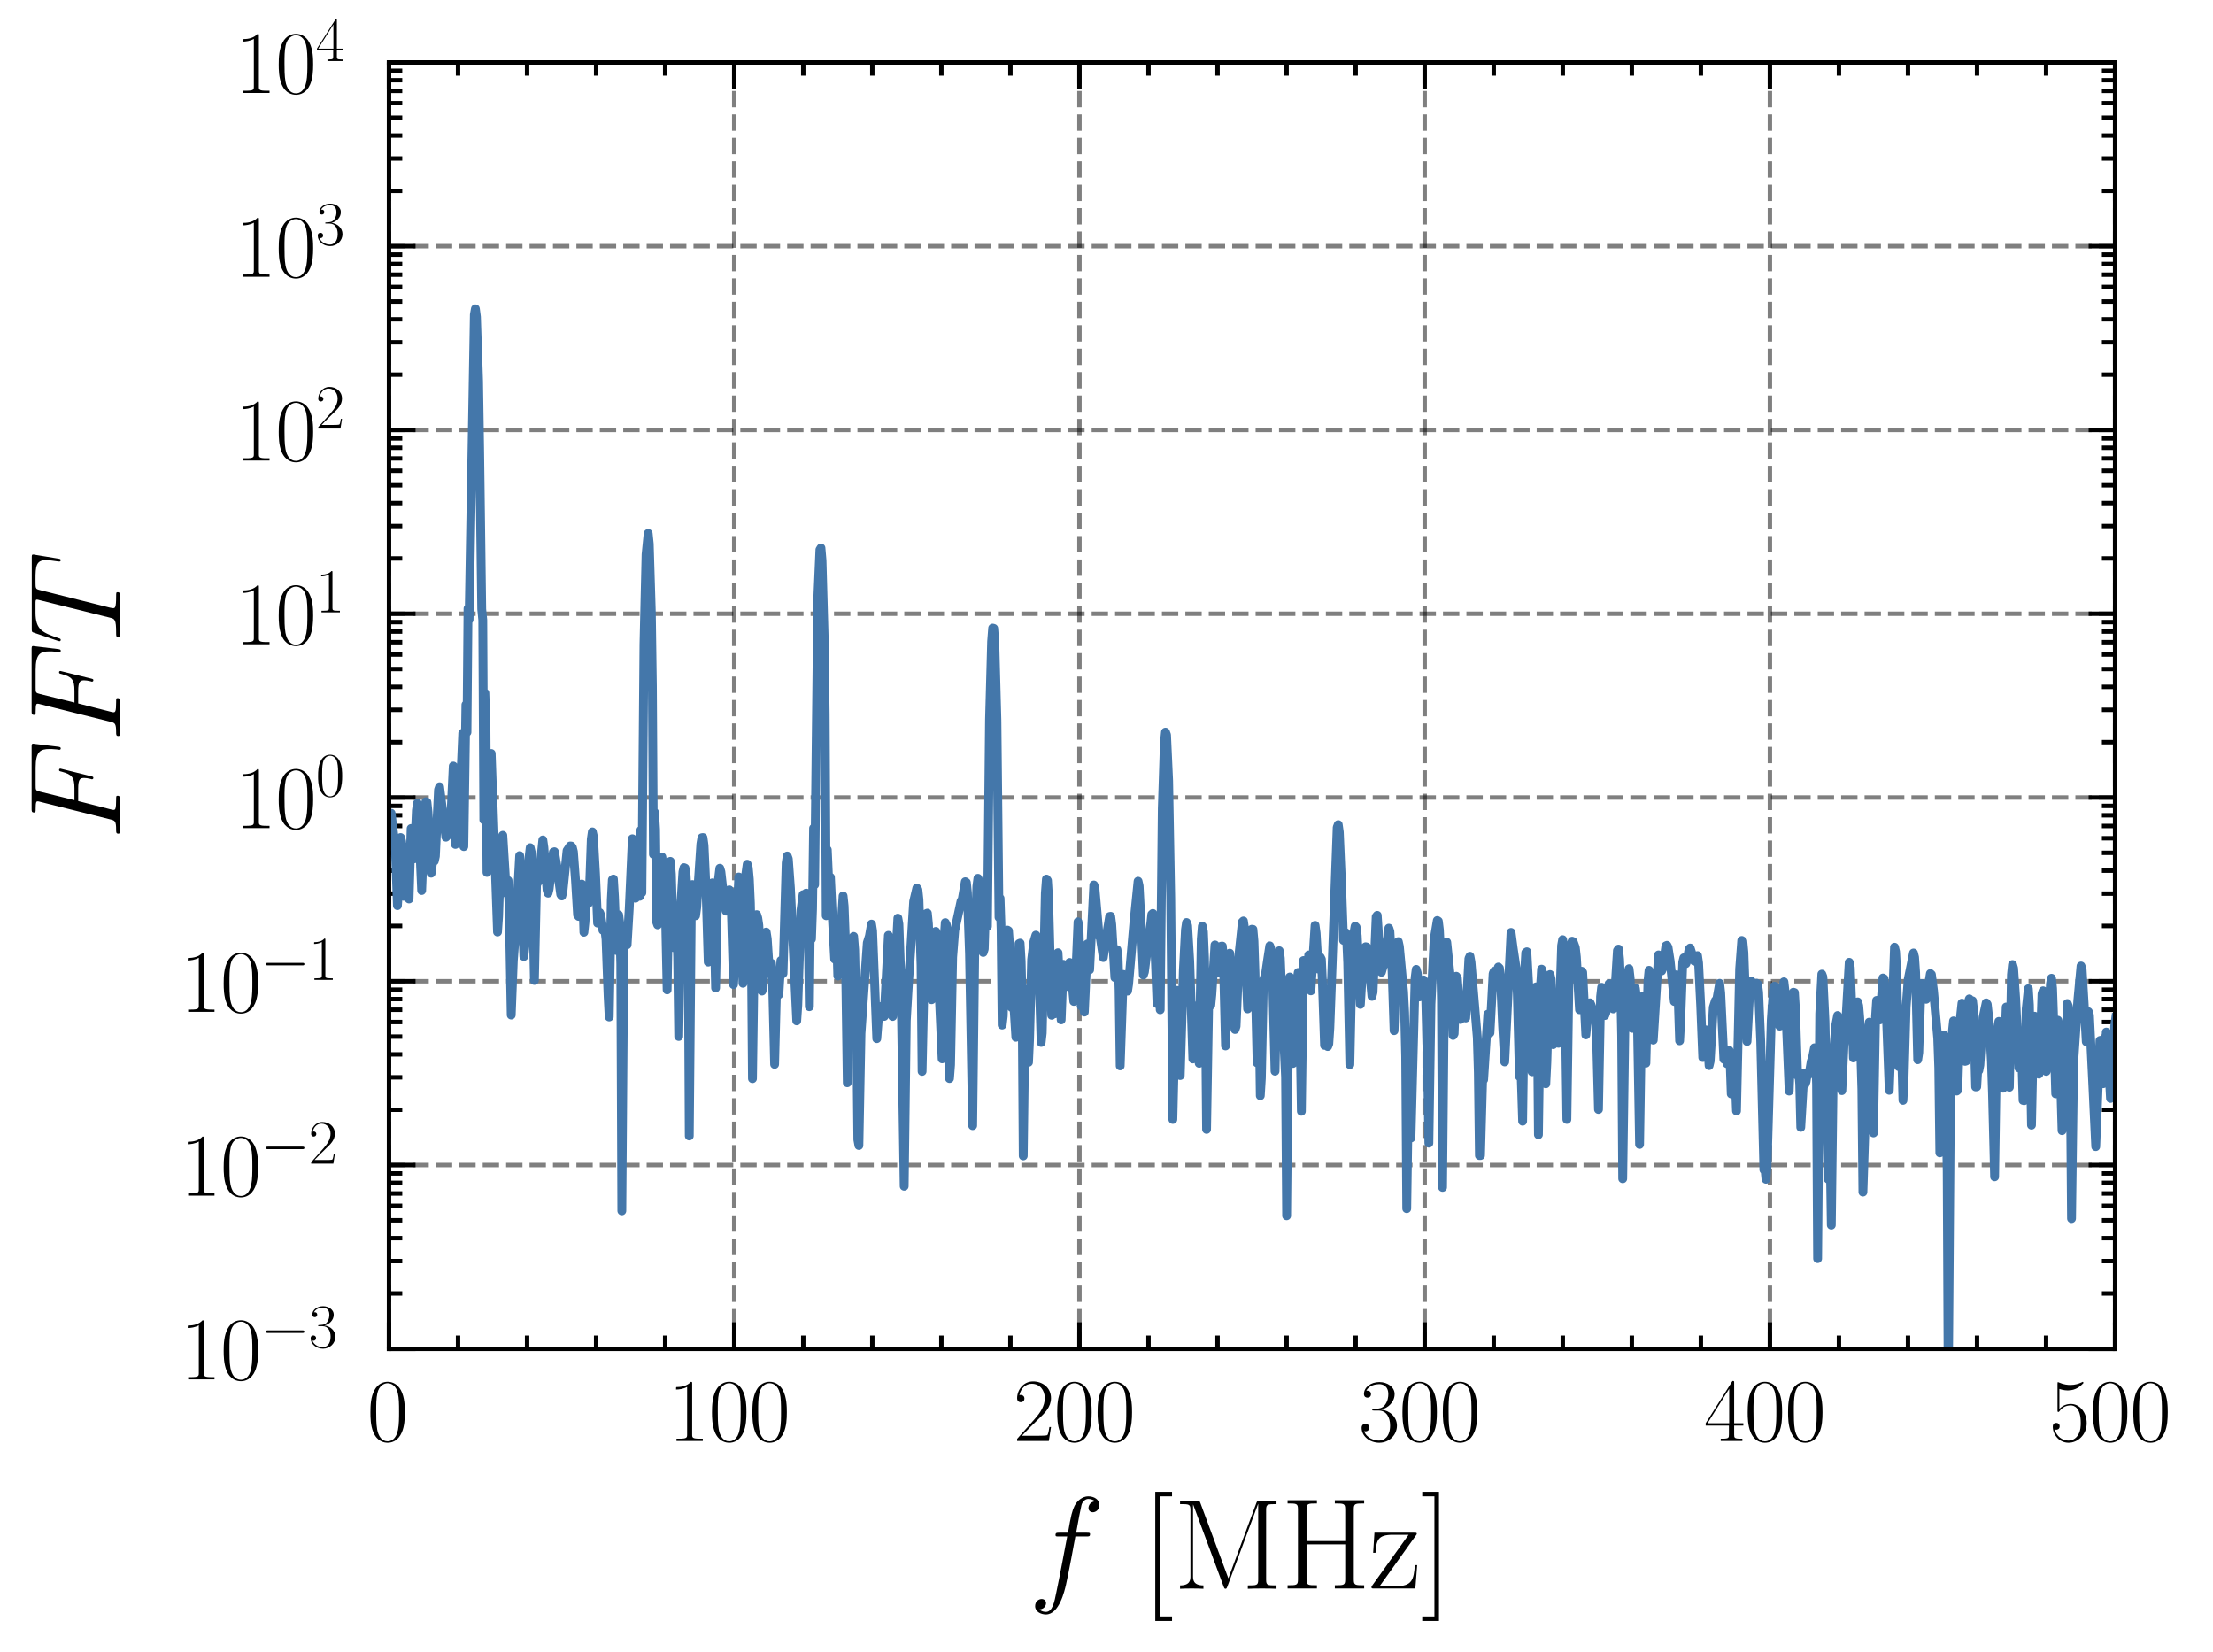 <?xml version="1.0" encoding="utf-8" standalone="no"?>
<!DOCTYPE svg PUBLIC "-//W3C//DTD SVG 1.1//EN"
  "http://www.w3.org/Graphics/SVG/1.1/DTD/svg11.dtd">
<svg xmlns:xlink="http://www.w3.org/1999/xlink" width="250.385pt" height="186.891pt" viewBox="0 0 250.385 186.891" xmlns="http://www.w3.org/2000/svg" version="1.1">
 <defs>
  <style type="text/css">*{stroke-linejoin: round; stroke-linecap: butt}</style>
 </defs>
 <g id="figure_1">
  <g id="patch_1">
   <path d="M -0 186.891 
L 250.385 186.891 
L 250.385 0 
L -0 0 
L -0 186.891 
z
" style="fill: none"/>
  </g>
  <g id="axes_1">
   <g id="patch_2">
    <path d="M 44.013 152.589 
L 239.313 152.589 
L 239.313 7.059 
L 44.013 7.059 
L 44.013 152.589 
z
" style="fill: none"/>
   </g>
   <g id="matplotlib.axis_1">
    <g id="xtick_1">
     <g id="line2d_1">
      <path d="M 44.013 152.589 
L 44.013 7.059 
" clip-path="url(#p2f718528a4)" style="fill: none; stroke-dasharray: 1.85,0.8; stroke-dashoffset: 0; stroke: #000000; stroke-opacity: 0.5; stroke-width: 0.5"/>
     </g>
     <g id="line2d_2">
      <defs>
       <path id="m6ce9a5d7de" d="M 0 0 
L 0 -3 
" style="stroke: #000000; stroke-width: 0.5"/>
      </defs>
      <g>
       <use xlink:href="#m6ce9a5d7de" x="44.013" y="152.589" style="stroke: #000000; stroke-width: 0.5"/>
      </g>
     </g>
     <g id="line2d_3">
      <defs>
       <path id="m8c82844559" d="M 0 0 
L 0 3 
" style="stroke: #000000; stroke-width: 0.5"/>
      </defs>
      <g>
       <use xlink:href="#m8c82844559" x="44.013" y="7.059" style="stroke: #000000; stroke-width: 0.5"/>
      </g>
     </g>
     <g id="text_1">
      <!-- $\mathdefault{0}$ -->
      <g transform="translate(41.522 163.008) scale(0.1 -0.1)">
       <defs>
        <path id="CMR17-30" d="M 2688 2025 
C 2688 2416 2682 3080 2413 3591 
C 2176 4039 1798 4198 1466 4198 
C 1158 4198 768 4058 525 3597 
C 269 3118 243 2524 243 2025 
C 243 1661 250 1106 448 619 
C 723 -39 1216 -128 1466 -128 
C 1760 -128 2208 -7 2470 600 
C 2662 1042 2688 1559 2688 2025 
z
M 1466 -26 
C 1056 -26 813 325 723 812 
C 653 1188 653 1738 653 2096 
C 653 2588 653 2997 736 3387 
C 858 3929 1216 4096 1466 4096 
C 1728 4096 2067 3923 2189 3400 
C 2272 3036 2278 2607 2278 2096 
C 2278 1680 2278 1169 2202 792 
C 2067 95 1690 -26 1466 -26 
z
" transform="scale(0.016)"/>
       </defs>
       <use xlink:href="#CMR17-30" transform="scale(0.996)"/>
      </g>
     </g>
    </g>
    <g id="xtick_2">
     <g id="line2d_4">
      <path d="M 83.073 152.589 
L 83.073 7.059 
" clip-path="url(#p2f718528a4)" style="fill: none; stroke-dasharray: 1.85,0.8; stroke-dashoffset: 0; stroke: #000000; stroke-opacity: 0.5; stroke-width: 0.5"/>
     </g>
     <g id="line2d_5">
      <g>
       <use xlink:href="#m6ce9a5d7de" x="83.073" y="152.589" style="stroke: #000000; stroke-width: 0.5"/>
      </g>
     </g>
     <g id="line2d_6">
      <g>
       <use xlink:href="#m8c82844559" x="83.073" y="7.059" style="stroke: #000000; stroke-width: 0.5"/>
      </g>
     </g>
     <g id="text_2">
      <!-- $\mathdefault{100}$ -->
      <g transform="translate(75.601 163.008) scale(0.1 -0.1)">
       <defs>
        <path id="CMR17-31" d="M 1702 4058 
C 1702 4192 1696 4192 1606 4192 
C 1357 3916 979 3827 621 3827 
C 602 3827 570 3827 563 3808 
C 557 3795 557 3782 557 3648 
C 755 3648 1088 3686 1344 3839 
L 1344 461 
C 1344 236 1331 160 781 160 
L 589 160 
L 589 0 
C 896 0 1216 0 1523 0 
C 1830 0 2150 0 2458 0 
L 2458 160 
L 2266 160 
C 1715 160 1702 230 1702 458 
L 1702 4058 
z
" transform="scale(0.016)"/>
       </defs>
       <use xlink:href="#CMR17-31" transform="scale(0.996)"/>
       <use xlink:href="#CMR17-30" transform="translate(45.69 0) scale(0.996)"/>
       <use xlink:href="#CMR17-30" transform="translate(91.381 0) scale(0.996)"/>
      </g>
     </g>
    </g>
    <g id="xtick_3">
     <g id="line2d_7">
      <path d="M 122.133 152.589 
L 122.133 7.059 
" clip-path="url(#p2f718528a4)" style="fill: none; stroke-dasharray: 1.85,0.8; stroke-dashoffset: 0; stroke: #000000; stroke-opacity: 0.5; stroke-width: 0.5"/>
     </g>
     <g id="line2d_8">
      <g>
       <use xlink:href="#m6ce9a5d7de" x="122.133" y="152.589" style="stroke: #000000; stroke-width: 0.5"/>
      </g>
     </g>
     <g id="line2d_9">
      <g>
       <use xlink:href="#m8c82844559" x="122.133" y="7.059" style="stroke: #000000; stroke-width: 0.5"/>
      </g>
     </g>
     <g id="text_3">
      <!-- $\mathdefault{200}$ -->
      <g transform="translate(114.661 163.008) scale(0.1 -0.1)">
       <defs>
        <path id="CMR17-32" d="M 2669 989 
L 2554 989 
C 2490 536 2438 459 2413 420 
C 2381 369 1920 369 1830 369 
L 602 369 
C 832 619 1280 1072 1824 1597 
C 2214 1967 2669 2402 2669 3035 
C 2669 3790 2067 4224 1395 4224 
C 691 4224 262 3604 262 3030 
C 262 2780 448 2748 525 2748 
C 589 2748 781 2787 781 3010 
C 781 3207 614 3264 525 3264 
C 486 3264 448 3258 422 3245 
C 544 3790 915 4058 1306 4058 
C 1862 4058 2227 3617 2227 3035 
C 2227 2479 1901 2000 1536 1584 
L 262 146 
L 262 0 
L 2515 0 
L 2669 989 
z
" transform="scale(0.016)"/>
       </defs>
       <use xlink:href="#CMR17-32" transform="scale(0.996)"/>
       <use xlink:href="#CMR17-30" transform="translate(45.69 0) scale(0.996)"/>
       <use xlink:href="#CMR17-30" transform="translate(91.381 0) scale(0.996)"/>
      </g>
     </g>
    </g>
    <g id="xtick_4">
     <g id="line2d_10">
      <path d="M 161.193 152.589 
L 161.193 7.059 
" clip-path="url(#p2f718528a4)" style="fill: none; stroke-dasharray: 1.85,0.8; stroke-dashoffset: 0; stroke: #000000; stroke-opacity: 0.5; stroke-width: 0.5"/>
     </g>
     <g id="line2d_11">
      <g>
       <use xlink:href="#m6ce9a5d7de" x="161.193" y="152.589" style="stroke: #000000; stroke-width: 0.5"/>
      </g>
     </g>
     <g id="line2d_12">
      <g>
       <use xlink:href="#m8c82844559" x="161.193" y="7.059" style="stroke: #000000; stroke-width: 0.5"/>
      </g>
     </g>
     <g id="text_4">
      <!-- $\mathdefault{300}$ -->
      <g transform="translate(153.721 163.008) scale(0.1 -0.1)">
       <defs>
        <path id="CMR17-33" d="M 1414 2157 
C 1984 2157 2234 1662 2234 1090 
C 2234 320 1824 25 1453 25 
C 1114 25 563 194 390 693 
C 422 680 454 680 486 680 
C 640 680 755 782 755 948 
C 755 1133 614 1216 486 1216 
C 378 1216 211 1165 211 926 
C 211 335 787 -128 1466 -128 
C 2176 -128 2720 430 2720 1085 
C 2720 1707 2208 2157 1600 2227 
C 2086 2328 2554 2756 2554 3329 
C 2554 3820 2048 4179 1472 4179 
C 890 4179 378 3829 378 3329 
C 378 3110 544 3072 627 3072 
C 762 3072 877 3155 877 3321 
C 877 3486 762 3569 627 3569 
C 602 3569 570 3569 544 3557 
C 730 3959 1235 4032 1459 4032 
C 1683 4032 2106 3925 2106 3320 
C 2106 3143 2080 2828 1862 2550 
C 1670 2304 1453 2304 1242 2284 
C 1210 2284 1062 2269 1037 2269 
C 992 2263 966 2257 966 2208 
C 966 2163 973 2157 1101 2157 
L 1414 2157 
z
" transform="scale(0.016)"/>
       </defs>
       <use xlink:href="#CMR17-33" transform="scale(0.996)"/>
       <use xlink:href="#CMR17-30" transform="translate(45.69 0) scale(0.996)"/>
       <use xlink:href="#CMR17-30" transform="translate(91.381 0) scale(0.996)"/>
      </g>
     </g>
    </g>
    <g id="xtick_5">
     <g id="line2d_13">
      <path d="M 200.253 152.589 
L 200.253 7.059 
" clip-path="url(#p2f718528a4)" style="fill: none; stroke-dasharray: 1.85,0.8; stroke-dashoffset: 0; stroke: #000000; stroke-opacity: 0.5; stroke-width: 0.5"/>
     </g>
     <g id="line2d_14">
      <g>
       <use xlink:href="#m6ce9a5d7de" x="200.253" y="152.589" style="stroke: #000000; stroke-width: 0.5"/>
      </g>
     </g>
     <g id="line2d_15">
      <g>
       <use xlink:href="#m8c82844559" x="200.253" y="7.059" style="stroke: #000000; stroke-width: 0.5"/>
      </g>
     </g>
     <g id="text_5">
      <!-- $\mathdefault{400}$ -->
      <g transform="translate(192.781 163.008) scale(0.1 -0.1)">
       <defs>
        <path id="CMR17-34" d="M 2150 4122 
C 2150 4256 2144 4256 2029 4256 
L 128 1254 
L 128 1088 
L 1779 1088 
L 1779 457 
C 1779 224 1766 160 1318 160 
L 1197 160 
L 1197 0 
C 1402 0 1747 0 1965 0 
C 2182 0 2528 0 2733 0 
L 2733 160 
L 2611 160 
C 2163 160 2150 224 2150 457 
L 2150 1088 
L 2803 1088 
L 2803 1254 
L 2150 1254 
L 2150 4122 
z
M 1798 3703 
L 1798 1254 
L 256 1254 
L 1798 3703 
z
" transform="scale(0.016)"/>
       </defs>
       <use xlink:href="#CMR17-34" transform="scale(0.996)"/>
       <use xlink:href="#CMR17-30" transform="translate(45.69 0) scale(0.996)"/>
       <use xlink:href="#CMR17-30" transform="translate(91.381 0) scale(0.996)"/>
      </g>
     </g>
    </g>
    <g id="xtick_6">
     <g id="line2d_16">
      <path d="M 239.313 152.589 
L 239.313 7.059 
" clip-path="url(#p2f718528a4)" style="fill: none; stroke-dasharray: 1.85,0.8; stroke-dashoffset: 0; stroke: #000000; stroke-opacity: 0.5; stroke-width: 0.5"/>
     </g>
     <g id="line2d_17">
      <g>
       <use xlink:href="#m6ce9a5d7de" x="239.313" y="152.589" style="stroke: #000000; stroke-width: 0.5"/>
      </g>
     </g>
     <g id="line2d_18">
      <g>
       <use xlink:href="#m8c82844559" x="239.313" y="7.059" style="stroke: #000000; stroke-width: 0.5"/>
      </g>
     </g>
     <g id="text_6">
      <!-- $\mathdefault{500}$ -->
      <g transform="translate(231.841 163.008) scale(0.1 -0.1)">
       <defs>
        <path id="CMR17-35" d="M 730 3692 
C 794 3666 1056 3584 1325 3584 
C 1920 3584 2246 3911 2432 4100 
C 2432 4157 2432 4192 2394 4192 
C 2387 4192 2374 4192 2323 4163 
C 2099 4058 1837 3973 1517 3973 
C 1325 3973 1037 3999 723 4139 
C 653 4171 640 4171 634 4171 
C 602 4171 595 4164 595 4037 
L 595 2203 
C 595 2089 595 2057 659 2057 
C 691 2057 704 2070 736 2114 
C 941 2401 1222 2522 1542 2522 
C 1766 2522 2246 2382 2246 1289 
C 2246 1085 2246 715 2054 421 
C 1894 159 1645 25 1370 25 
C 947 25 518 320 403 814 
C 429 807 480 795 506 795 
C 589 795 749 840 749 1038 
C 749 1210 627 1280 506 1280 
C 358 1280 262 1190 262 1011 
C 262 454 704 -128 1382 -128 
C 2042 -128 2669 440 2669 1264 
C 2669 2030 2170 2624 1549 2624 
C 1222 2624 947 2503 730 2274 
L 730 3692 
z
" transform="scale(0.016)"/>
       </defs>
       <use xlink:href="#CMR17-35" transform="scale(0.996)"/>
       <use xlink:href="#CMR17-30" transform="translate(45.69 0) scale(0.996)"/>
       <use xlink:href="#CMR17-30" transform="translate(91.381 0) scale(0.996)"/>
      </g>
     </g>
    </g>
    <g id="xtick_7">
     <g id="line2d_19">
      <defs>
       <path id="m9877567136" d="M 0 0 
L 0 -1.5 
" style="stroke: #000000; stroke-width: 0.5"/>
      </defs>
      <g>
       <use xlink:href="#m9877567136" x="51.825" y="152.589" style="stroke: #000000; stroke-width: 0.5"/>
      </g>
     </g>
     <g id="line2d_20">
      <defs>
       <path id="m0c4705ef8b" d="M 0 0 
L 0 1.5 
" style="stroke: #000000; stroke-width: 0.5"/>
      </defs>
      <g>
       <use xlink:href="#m0c4705ef8b" x="51.825" y="7.059" style="stroke: #000000; stroke-width: 0.5"/>
      </g>
     </g>
    </g>
    <g id="xtick_8">
     <g id="line2d_21">
      <g>
       <use xlink:href="#m9877567136" x="59.637" y="152.589" style="stroke: #000000; stroke-width: 0.5"/>
      </g>
     </g>
     <g id="line2d_22">
      <g>
       <use xlink:href="#m0c4705ef8b" x="59.637" y="7.059" style="stroke: #000000; stroke-width: 0.5"/>
      </g>
     </g>
    </g>
    <g id="xtick_9">
     <g id="line2d_23">
      <g>
       <use xlink:href="#m9877567136" x="67.449" y="152.589" style="stroke: #000000; stroke-width: 0.5"/>
      </g>
     </g>
     <g id="line2d_24">
      <g>
       <use xlink:href="#m0c4705ef8b" x="67.449" y="7.059" style="stroke: #000000; stroke-width: 0.5"/>
      </g>
     </g>
    </g>
    <g id="xtick_10">
     <g id="line2d_25">
      <g>
       <use xlink:href="#m9877567136" x="75.261" y="152.589" style="stroke: #000000; stroke-width: 0.5"/>
      </g>
     </g>
     <g id="line2d_26">
      <g>
       <use xlink:href="#m0c4705ef8b" x="75.261" y="7.059" style="stroke: #000000; stroke-width: 0.5"/>
      </g>
     </g>
    </g>
    <g id="xtick_11">
     <g id="line2d_27">
      <g>
       <use xlink:href="#m9877567136" x="90.885" y="152.589" style="stroke: #000000; stroke-width: 0.5"/>
      </g>
     </g>
     <g id="line2d_28">
      <g>
       <use xlink:href="#m0c4705ef8b" x="90.885" y="7.059" style="stroke: #000000; stroke-width: 0.5"/>
      </g>
     </g>
    </g>
    <g id="xtick_12">
     <g id="line2d_29">
      <g>
       <use xlink:href="#m9877567136" x="98.697" y="152.589" style="stroke: #000000; stroke-width: 0.5"/>
      </g>
     </g>
     <g id="line2d_30">
      <g>
       <use xlink:href="#m0c4705ef8b" x="98.697" y="7.059" style="stroke: #000000; stroke-width: 0.5"/>
      </g>
     </g>
    </g>
    <g id="xtick_13">
     <g id="line2d_31">
      <g>
       <use xlink:href="#m9877567136" x="106.509" y="152.589" style="stroke: #000000; stroke-width: 0.5"/>
      </g>
     </g>
     <g id="line2d_32">
      <g>
       <use xlink:href="#m0c4705ef8b" x="106.509" y="7.059" style="stroke: #000000; stroke-width: 0.5"/>
      </g>
     </g>
    </g>
    <g id="xtick_14">
     <g id="line2d_33">
      <g>
       <use xlink:href="#m9877567136" x="114.321" y="152.589" style="stroke: #000000; stroke-width: 0.5"/>
      </g>
     </g>
     <g id="line2d_34">
      <g>
       <use xlink:href="#m0c4705ef8b" x="114.321" y="7.059" style="stroke: #000000; stroke-width: 0.5"/>
      </g>
     </g>
    </g>
    <g id="xtick_15">
     <g id="line2d_35">
      <g>
       <use xlink:href="#m9877567136" x="129.945" y="152.589" style="stroke: #000000; stroke-width: 0.5"/>
      </g>
     </g>
     <g id="line2d_36">
      <g>
       <use xlink:href="#m0c4705ef8b" x="129.945" y="7.059" style="stroke: #000000; stroke-width: 0.5"/>
      </g>
     </g>
    </g>
    <g id="xtick_16">
     <g id="line2d_37">
      <g>
       <use xlink:href="#m9877567136" x="137.757" y="152.589" style="stroke: #000000; stroke-width: 0.5"/>
      </g>
     </g>
     <g id="line2d_38">
      <g>
       <use xlink:href="#m0c4705ef8b" x="137.757" y="7.059" style="stroke: #000000; stroke-width: 0.5"/>
      </g>
     </g>
    </g>
    <g id="xtick_17">
     <g id="line2d_39">
      <g>
       <use xlink:href="#m9877567136" x="145.569" y="152.589" style="stroke: #000000; stroke-width: 0.5"/>
      </g>
     </g>
     <g id="line2d_40">
      <g>
       <use xlink:href="#m0c4705ef8b" x="145.569" y="7.059" style="stroke: #000000; stroke-width: 0.5"/>
      </g>
     </g>
    </g>
    <g id="xtick_18">
     <g id="line2d_41">
      <g>
       <use xlink:href="#m9877567136" x="153.381" y="152.589" style="stroke: #000000; stroke-width: 0.5"/>
      </g>
     </g>
     <g id="line2d_42">
      <g>
       <use xlink:href="#m0c4705ef8b" x="153.381" y="7.059" style="stroke: #000000; stroke-width: 0.5"/>
      </g>
     </g>
    </g>
    <g id="xtick_19">
     <g id="line2d_43">
      <g>
       <use xlink:href="#m9877567136" x="169.005" y="152.589" style="stroke: #000000; stroke-width: 0.5"/>
      </g>
     </g>
     <g id="line2d_44">
      <g>
       <use xlink:href="#m0c4705ef8b" x="169.005" y="7.059" style="stroke: #000000; stroke-width: 0.5"/>
      </g>
     </g>
    </g>
    <g id="xtick_20">
     <g id="line2d_45">
      <g>
       <use xlink:href="#m9877567136" x="176.817" y="152.589" style="stroke: #000000; stroke-width: 0.5"/>
      </g>
     </g>
     <g id="line2d_46">
      <g>
       <use xlink:href="#m0c4705ef8b" x="176.817" y="7.059" style="stroke: #000000; stroke-width: 0.5"/>
      </g>
     </g>
    </g>
    <g id="xtick_21">
     <g id="line2d_47">
      <g>
       <use xlink:href="#m9877567136" x="184.629" y="152.589" style="stroke: #000000; stroke-width: 0.5"/>
      </g>
     </g>
     <g id="line2d_48">
      <g>
       <use xlink:href="#m0c4705ef8b" x="184.629" y="7.059" style="stroke: #000000; stroke-width: 0.5"/>
      </g>
     </g>
    </g>
    <g id="xtick_22">
     <g id="line2d_49">
      <g>
       <use xlink:href="#m9877567136" x="192.441" y="152.589" style="stroke: #000000; stroke-width: 0.5"/>
      </g>
     </g>
     <g id="line2d_50">
      <g>
       <use xlink:href="#m0c4705ef8b" x="192.441" y="7.059" style="stroke: #000000; stroke-width: 0.5"/>
      </g>
     </g>
    </g>
    <g id="xtick_23">
     <g id="line2d_51">
      <g>
       <use xlink:href="#m9877567136" x="208.065" y="152.589" style="stroke: #000000; stroke-width: 0.5"/>
      </g>
     </g>
     <g id="line2d_52">
      <g>
       <use xlink:href="#m0c4705ef8b" x="208.065" y="7.059" style="stroke: #000000; stroke-width: 0.5"/>
      </g>
     </g>
    </g>
    <g id="xtick_24">
     <g id="line2d_53">
      <g>
       <use xlink:href="#m9877567136" x="215.877" y="152.589" style="stroke: #000000; stroke-width: 0.5"/>
      </g>
     </g>
     <g id="line2d_54">
      <g>
       <use xlink:href="#m0c4705ef8b" x="215.877" y="7.059" style="stroke: #000000; stroke-width: 0.5"/>
      </g>
     </g>
    </g>
    <g id="xtick_25">
     <g id="line2d_55">
      <g>
       <use xlink:href="#m9877567136" x="223.689" y="152.589" style="stroke: #000000; stroke-width: 0.5"/>
      </g>
     </g>
     <g id="line2d_56">
      <g>
       <use xlink:href="#m0c4705ef8b" x="223.689" y="7.059" style="stroke: #000000; stroke-width: 0.5"/>
      </g>
     </g>
    </g>
    <g id="xtick_26">
     <g id="line2d_57">
      <g>
       <use xlink:href="#m9877567136" x="231.501" y="152.589" style="stroke: #000000; stroke-width: 0.5"/>
      </g>
     </g>
     <g id="line2d_58">
      <g>
       <use xlink:href="#m0c4705ef8b" x="231.501" y="7.059" style="stroke: #000000; stroke-width: 0.5"/>
      </g>
     </g>
    </g>
    <g id="text_7">
     <!-- $f$ [MHz] -->
     <g transform="translate(116.369 179.705) scale(0.144 -0.144)">
      <defs>
       <path id="CMMI12-66" d="M 2854 2566 
C 2982 2566 3034 2566 3034 2688 
C 3034 2752 2982 2752 2867 2752 
L 2349 2752 
C 2470 3429 2560 3897 2611 4107 
C 2650 4265 2784 4416 2950 4416 
C 3085 4416 3219 4358 3283 4298 
C 3034 4272 2957 4082 2957 3969 
C 2957 3837 3053 3759 3174 3759 
C 3302 3759 3494 3870 3494 4119 
C 3494 4393 3226 4544 2944 4544 
C 2669 4544 2400 4334 2272 4078 
C 2157 3848 2093 3611 1946 2752 
L 1517 2752 
C 1395 2752 1331 2752 1331 2637 
C 1331 2566 1370 2566 1498 2566 
L 1907 2566 
C 1792 1976 1530 542 1382 -137 
C 1274 -689 1178 -1152 858 -1152 
C 838 -1152 653 -1152 538 -1031 
C 864 -1005 864 -726 864 -720 
C 864 -593 768 -517 646 -517 
C 518 -517 326 -625 326 -867 
C 326 -1140 608 -1280 858 -1280 
C 1510 -1280 1779 -118 1850 199 
C 1965 688 2278 2376 2310 2566 
L 2854 2566 
z
" transform="scale(0.016)"/>
       <path id="CMR17-5b" d="M 1504 -1600 
L 1504 -1377 
L 902 -1377 
L 902 4544 
L 1504 4544 
L 1504 4767 
L 678 4767 
L 678 -1600 
L 1504 -1600 
z
" transform="scale(0.016)"/>
       <path id="CMR17-4d" d="M 1338 4224 
C 1299 4320 1293 4320 1158 4320 
L 339 4320 
L 339 4160 
C 781 4160 851 4160 851 3875 
L 851 610 
C 851 451 851 153 339 153 
L 339 -13 
C 486 0 755 0 915 0 
C 1075 0 1344 0 1491 -13 
L 1491 153 
C 979 153 979 451 979 610 
L 979 4135 
L 986 4135 
L 2490 89 
C 2515 25 2528 -13 2579 -13 
C 2630 -13 2643 25 2669 89 
L 4186 4166 
L 4192 4166 
L 4192 438 
C 4192 153 4122 153 3680 153 
L 3680 -13 
C 3853 0 4198 0 4384 0 
C 4570 0 4922 0 5094 -13 
L 5094 153 
C 4653 153 4582 153 4582 438 
L 4582 3875 
C 4582 4160 4653 4160 5094 4160 
L 5094 4320 
L 4282 4320 
C 4147 4320 4141 4314 4102 4218 
L 2720 502 
L 1338 4224 
z
" transform="scale(0.016)"/>
       <path id="CMR17-48" d="M 3590 3905 
C 3590 4192 3661 4192 4102 4192 
L 4102 4352 
C 3917 4352 3578 4352 3379 4352 
C 3181 4352 2842 4352 2656 4352 
L 2656 4192 
C 3098 4192 3168 4192 3168 3904 
L 3168 2341 
L 1261 2341 
L 1261 3904 
C 1261 4192 1331 4192 1773 4192 
L 1773 4352 
C 1587 4352 1248 4352 1050 4352 
C 851 4352 512 4352 326 4352 
L 326 4192 
C 768 4192 838 4192 838 3905 
L 838 447 
C 838 160 768 160 326 160 
L 326 0 
C 512 0 851 0 1050 0 
C 1248 0 1587 0 1773 0 
L 1773 160 
C 1331 160 1261 160 1261 446 
L 1261 2176 
L 3168 2176 
L 3168 446 
C 3168 160 3098 160 2656 160 
L 2656 0 
C 2842 0 3181 0 3379 0 
C 3578 0 3917 0 4102 0 
L 4102 160 
C 3661 160 3590 160 3590 447 
L 3590 3905 
z
" transform="scale(0.016)"/>
       <path id="CMR17-7a" d="M 2310 2605 
C 2362 2670 2362 2682 2362 2695 
C 2362 2752 2336 2752 2221 2752 
L 275 2752 
L 211 1760 
L 326 1760 
C 371 2381 442 2650 1178 2650 
L 1958 2650 
L 128 96 
C 128 0 134 0 269 0 
L 2291 0 
L 2381 1152 
L 2266 1152 
C 2214 442 2131 115 1350 115 
L 531 115 
L 2310 2605 
z
" transform="scale(0.016)"/>
       <path id="CMR17-5d" d="M 915 4767 
L 90 4767 
L 90 4544 
L 691 4544 
L 691 -1377 
L 90 -1377 
L 90 -1600 
L 915 -1600 
L 915 4767 
z
" transform="scale(0.016)"/>
      </defs>
      <use xlink:href="#CMMI12-66" transform="scale(0.996)"/>
      <use xlink:href="#CMR17-5b" transform="translate(88.796 0) scale(0.996)"/>
      <use xlink:href="#CMR17-4d" transform="translate(113.667 0) scale(0.996)"/>
      <use xlink:href="#CMR17-48" transform="translate(198.354 0) scale(0.996)"/>
      <use xlink:href="#CMR17-7a" transform="translate(267.427 0) scale(0.996)"/>
      <use xlink:href="#CMR17-5d" transform="translate(307.912 0) scale(0.996)"/>
     </g>
    </g>
   </g>
   <g id="matplotlib.axis_2">
    <g id="ytick_1">
     <g id="line2d_59">
      <path d="M 44.013 152.589 
L 239.313 152.589 
" clip-path="url(#p2f718528a4)" style="fill: none; stroke-dasharray: 1.85,0.8; stroke-dashoffset: 0; stroke: #000000; stroke-opacity: 0.5; stroke-width: 0.5"/>
     </g>
     <g id="line2d_60">
      <defs>
       <path id="maa8eb9e516" d="M 0 0 
L 3 0 
" style="stroke: #000000; stroke-width: 0.5"/>
      </defs>
      <g>
       <use xlink:href="#maa8eb9e516" x="44.013" y="152.589" style="stroke: #000000; stroke-width: 0.5"/>
      </g>
     </g>
     <g id="line2d_61">
      <defs>
       <path id="m0a8d4c86bc" d="M 0 0 
L -3 0 
" style="stroke: #000000; stroke-width: 0.5"/>
      </defs>
      <g>
       <use xlink:href="#m0a8d4c86bc" x="239.313" y="152.589" style="stroke: #000000; stroke-width: 0.5"/>
      </g>
     </g>
     <g id="text_8">
      <!-- $\mathdefault{10^{-3}}$ -->
      <g transform="translate(20.352 156.048) scale(0.1 -0.1)">
       <defs>
        <path id="CMSY10-0" d="M 4218 1472 
C 4326 1472 4442 1472 4442 1600 
C 4442 1728 4326 1728 4218 1728 
L 755 1728 
C 646 1728 531 1728 531 1600 
C 531 1472 646 1472 755 1472 
L 4218 1472 
z
" transform="scale(0.016)"/>
       </defs>
       <use xlink:href="#CMR17-31" transform="scale(0.996)"/>
       <use xlink:href="#CMR17-30" transform="translate(45.69 0) scale(0.996)"/>
       <use xlink:href="#CMSY10-0" transform="translate(91.381 36.154) scale(0.697)"/>
       <use xlink:href="#CMR17-33" transform="translate(145.622 36.154) scale(0.697)"/>
      </g>
     </g>
    </g>
    <g id="ytick_2">
     <g id="line2d_62">
      <path d="M 44.013 131.799 
L 239.313 131.799 
" clip-path="url(#p2f718528a4)" style="fill: none; stroke-dasharray: 1.85,0.8; stroke-dashoffset: 0; stroke: #000000; stroke-opacity: 0.5; stroke-width: 0.5"/>
     </g>
     <g id="line2d_63">
      <g>
       <use xlink:href="#maa8eb9e516" x="44.013" y="131.799" style="stroke: #000000; stroke-width: 0.5"/>
      </g>
     </g>
     <g id="line2d_64">
      <g>
       <use xlink:href="#m0a8d4c86bc" x="239.313" y="131.799" style="stroke: #000000; stroke-width: 0.5"/>
      </g>
     </g>
     <g id="text_9">
      <!-- $\mathdefault{10^{-2}}$ -->
      <g transform="translate(20.352 135.258) scale(0.1 -0.1)">
       <use xlink:href="#CMR17-31" transform="scale(0.996)"/>
       <use xlink:href="#CMR17-30" transform="translate(45.69 0) scale(0.996)"/>
       <use xlink:href="#CMSY10-0" transform="translate(91.381 36.154) scale(0.697)"/>
       <use xlink:href="#CMR17-32" transform="translate(145.622 36.154) scale(0.697)"/>
      </g>
     </g>
    </g>
    <g id="ytick_3">
     <g id="line2d_65">
      <path d="M 44.013 111.009 
L 239.313 111.009 
" clip-path="url(#p2f718528a4)" style="fill: none; stroke-dasharray: 1.85,0.8; stroke-dashoffset: 0; stroke: #000000; stroke-opacity: 0.5; stroke-width: 0.5"/>
     </g>
     <g id="line2d_66">
      <g>
       <use xlink:href="#maa8eb9e516" x="44.013" y="111.009" style="stroke: #000000; stroke-width: 0.5"/>
      </g>
     </g>
     <g id="line2d_67">
      <g>
       <use xlink:href="#m0a8d4c86bc" x="239.313" y="111.009" style="stroke: #000000; stroke-width: 0.5"/>
      </g>
     </g>
     <g id="text_10">
      <!-- $\mathdefault{10^{-1}}$ -->
      <g transform="translate(20.352 114.468) scale(0.1 -0.1)">
       <use xlink:href="#CMR17-31" transform="scale(0.996)"/>
       <use xlink:href="#CMR17-30" transform="translate(45.69 0) scale(0.996)"/>
       <use xlink:href="#CMSY10-0" transform="translate(91.381 36.154) scale(0.697)"/>
       <use xlink:href="#CMR17-31" transform="translate(145.622 36.154) scale(0.697)"/>
      </g>
     </g>
    </g>
    <g id="ytick_4">
     <g id="line2d_68">
      <path d="M 44.013 90.219 
L 239.313 90.219 
" clip-path="url(#p2f718528a4)" style="fill: none; stroke-dasharray: 1.85,0.8; stroke-dashoffset: 0; stroke: #000000; stroke-opacity: 0.5; stroke-width: 0.5"/>
     </g>
     <g id="line2d_69">
      <g>
       <use xlink:href="#maa8eb9e516" x="44.013" y="90.219" style="stroke: #000000; stroke-width: 0.5"/>
      </g>
     </g>
     <g id="line2d_70">
      <g>
       <use xlink:href="#m0a8d4c86bc" x="239.313" y="90.219" style="stroke: #000000; stroke-width: 0.5"/>
      </g>
     </g>
     <g id="text_11">
      <!-- $\mathdefault{10^{0}}$ -->
      <g transform="translate(26.579 93.678) scale(0.1 -0.1)">
       <use xlink:href="#CMR17-31" transform="scale(0.996)"/>
       <use xlink:href="#CMR17-30" transform="translate(45.69 0) scale(0.996)"/>
       <use xlink:href="#CMR17-30" transform="translate(91.381 36.154) scale(0.697)"/>
      </g>
     </g>
    </g>
    <g id="ytick_5">
     <g id="line2d_71">
      <path d="M 44.013 69.429 
L 239.313 69.429 
" clip-path="url(#p2f718528a4)" style="fill: none; stroke-dasharray: 1.85,0.8; stroke-dashoffset: 0; stroke: #000000; stroke-opacity: 0.5; stroke-width: 0.5"/>
     </g>
     <g id="line2d_72">
      <g>
       <use xlink:href="#maa8eb9e516" x="44.013" y="69.429" style="stroke: #000000; stroke-width: 0.5"/>
      </g>
     </g>
     <g id="line2d_73">
      <g>
       <use xlink:href="#m0a8d4c86bc" x="239.313" y="69.429" style="stroke: #000000; stroke-width: 0.5"/>
      </g>
     </g>
     <g id="text_12">
      <!-- $\mathdefault{10^{1}}$ -->
      <g transform="translate(26.579 72.888) scale(0.1 -0.1)">
       <use xlink:href="#CMR17-31" transform="scale(0.996)"/>
       <use xlink:href="#CMR17-30" transform="translate(45.69 0) scale(0.996)"/>
       <use xlink:href="#CMR17-31" transform="translate(91.381 36.154) scale(0.697)"/>
      </g>
     </g>
    </g>
    <g id="ytick_6">
     <g id="line2d_74">
      <path d="M 44.013 48.639 
L 239.313 48.639 
" clip-path="url(#p2f718528a4)" style="fill: none; stroke-dasharray: 1.85,0.8; stroke-dashoffset: 0; stroke: #000000; stroke-opacity: 0.5; stroke-width: 0.5"/>
     </g>
     <g id="line2d_75">
      <g>
       <use xlink:href="#maa8eb9e516" x="44.013" y="48.639" style="stroke: #000000; stroke-width: 0.5"/>
      </g>
     </g>
     <g id="line2d_76">
      <g>
       <use xlink:href="#m0a8d4c86bc" x="239.313" y="48.639" style="stroke: #000000; stroke-width: 0.5"/>
      </g>
     </g>
     <g id="text_13">
      <!-- $\mathdefault{10^{2}}$ -->
      <g transform="translate(26.579 52.098) scale(0.1 -0.1)">
       <use xlink:href="#CMR17-31" transform="scale(0.996)"/>
       <use xlink:href="#CMR17-30" transform="translate(45.69 0) scale(0.996)"/>
       <use xlink:href="#CMR17-32" transform="translate(91.381 36.154) scale(0.697)"/>
      </g>
     </g>
    </g>
    <g id="ytick_7">
     <g id="line2d_77">
      <path d="M 44.013 27.849 
L 239.313 27.849 
" clip-path="url(#p2f718528a4)" style="fill: none; stroke-dasharray: 1.85,0.8; stroke-dashoffset: 0; stroke: #000000; stroke-opacity: 0.5; stroke-width: 0.5"/>
     </g>
     <g id="line2d_78">
      <g>
       <use xlink:href="#maa8eb9e516" x="44.013" y="27.849" style="stroke: #000000; stroke-width: 0.5"/>
      </g>
     </g>
     <g id="line2d_79">
      <g>
       <use xlink:href="#m0a8d4c86bc" x="239.313" y="27.849" style="stroke: #000000; stroke-width: 0.5"/>
      </g>
     </g>
     <g id="text_14">
      <!-- $\mathdefault{10^{3}}$ -->
      <g transform="translate(26.579 31.308) scale(0.1 -0.1)">
       <use xlink:href="#CMR17-31" transform="scale(0.996)"/>
       <use xlink:href="#CMR17-30" transform="translate(45.69 0) scale(0.996)"/>
       <use xlink:href="#CMR17-33" transform="translate(91.381 36.154) scale(0.697)"/>
      </g>
     </g>
    </g>
    <g id="ytick_8">
     <g id="line2d_80">
      <path d="M 44.013 7.059 
L 239.313 7.059 
" clip-path="url(#p2f718528a4)" style="fill: none; stroke-dasharray: 1.85,0.8; stroke-dashoffset: 0; stroke: #000000; stroke-opacity: 0.5; stroke-width: 0.5"/>
     </g>
     <g id="line2d_81">
      <g>
       <use xlink:href="#maa8eb9e516" x="44.013" y="7.059" style="stroke: #000000; stroke-width: 0.5"/>
      </g>
     </g>
     <g id="line2d_82">
      <g>
       <use xlink:href="#m0a8d4c86bc" x="239.313" y="7.059" style="stroke: #000000; stroke-width: 0.5"/>
      </g>
     </g>
     <g id="text_15">
      <!-- $\mathdefault{10^{4}}$ -->
      <g transform="translate(26.579 10.518) scale(0.1 -0.1)">
       <use xlink:href="#CMR17-31" transform="scale(0.996)"/>
       <use xlink:href="#CMR17-30" transform="translate(45.69 0) scale(0.996)"/>
       <use xlink:href="#CMR17-34" transform="translate(91.381 36.154) scale(0.697)"/>
      </g>
     </g>
    </g>
    <g id="ytick_9">
     <g id="line2d_83">
      <defs>
       <path id="mc287fb12bd" d="M 0 0 
L 1.5 0 
" style="stroke: #000000; stroke-width: 0.5"/>
      </defs>
      <g>
       <use xlink:href="#mc287fb12bd" x="44.013" y="146.331" style="stroke: #000000; stroke-width: 0.5"/>
      </g>
     </g>
     <g id="line2d_84">
      <defs>
       <path id="m7a48d7dc6c" d="M 0 0 
L -1.5 0 
" style="stroke: #000000; stroke-width: 0.5"/>
      </defs>
      <g>
       <use xlink:href="#m7a48d7dc6c" x="239.313" y="146.331" style="stroke: #000000; stroke-width: 0.5"/>
      </g>
     </g>
    </g>
    <g id="ytick_10">
     <g id="line2d_85">
      <g>
       <use xlink:href="#mc287fb12bd" x="44.013" y="142.67" style="stroke: #000000; stroke-width: 0.5"/>
      </g>
     </g>
     <g id="line2d_86">
      <g>
       <use xlink:href="#m7a48d7dc6c" x="239.313" y="142.67" style="stroke: #000000; stroke-width: 0.5"/>
      </g>
     </g>
    </g>
    <g id="ytick_11">
     <g id="line2d_87">
      <g>
       <use xlink:href="#mc287fb12bd" x="44.013" y="140.072" style="stroke: #000000; stroke-width: 0.5"/>
      </g>
     </g>
     <g id="line2d_88">
      <g>
       <use xlink:href="#m7a48d7dc6c" x="239.313" y="140.072" style="stroke: #000000; stroke-width: 0.5"/>
      </g>
     </g>
    </g>
    <g id="ytick_12">
     <g id="line2d_89">
      <g>
       <use xlink:href="#mc287fb12bd" x="44.013" y="138.058" style="stroke: #000000; stroke-width: 0.5"/>
      </g>
     </g>
     <g id="line2d_90">
      <g>
       <use xlink:href="#m7a48d7dc6c" x="239.313" y="138.058" style="stroke: #000000; stroke-width: 0.5"/>
      </g>
     </g>
    </g>
    <g id="ytick_13">
     <g id="line2d_91">
      <g>
       <use xlink:href="#mc287fb12bd" x="44.013" y="136.411" style="stroke: #000000; stroke-width: 0.5"/>
      </g>
     </g>
     <g id="line2d_92">
      <g>
       <use xlink:href="#m7a48d7dc6c" x="239.313" y="136.411" style="stroke: #000000; stroke-width: 0.5"/>
      </g>
     </g>
    </g>
    <g id="ytick_14">
     <g id="line2d_93">
      <g>
       <use xlink:href="#mc287fb12bd" x="44.013" y="135.02" style="stroke: #000000; stroke-width: 0.5"/>
      </g>
     </g>
     <g id="line2d_94">
      <g>
       <use xlink:href="#m7a48d7dc6c" x="239.313" y="135.02" style="stroke: #000000; stroke-width: 0.5"/>
      </g>
     </g>
    </g>
    <g id="ytick_15">
     <g id="line2d_95">
      <g>
       <use xlink:href="#mc287fb12bd" x="44.013" y="133.814" style="stroke: #000000; stroke-width: 0.5"/>
      </g>
     </g>
     <g id="line2d_96">
      <g>
       <use xlink:href="#m7a48d7dc6c" x="239.313" y="133.814" style="stroke: #000000; stroke-width: 0.5"/>
      </g>
     </g>
    </g>
    <g id="ytick_16">
     <g id="line2d_97">
      <g>
       <use xlink:href="#mc287fb12bd" x="44.013" y="132.751" style="stroke: #000000; stroke-width: 0.5"/>
      </g>
     </g>
     <g id="line2d_98">
      <g>
       <use xlink:href="#m7a48d7dc6c" x="239.313" y="132.751" style="stroke: #000000; stroke-width: 0.5"/>
      </g>
     </g>
    </g>
    <g id="ytick_17">
     <g id="line2d_99">
      <g>
       <use xlink:href="#mc287fb12bd" x="44.013" y="125.541" style="stroke: #000000; stroke-width: 0.5"/>
      </g>
     </g>
     <g id="line2d_100">
      <g>
       <use xlink:href="#m7a48d7dc6c" x="239.313" y="125.541" style="stroke: #000000; stroke-width: 0.5"/>
      </g>
     </g>
    </g>
    <g id="ytick_18">
     <g id="line2d_101">
      <g>
       <use xlink:href="#mc287fb12bd" x="44.013" y="121.88" style="stroke: #000000; stroke-width: 0.5"/>
      </g>
     </g>
     <g id="line2d_102">
      <g>
       <use xlink:href="#m7a48d7dc6c" x="239.313" y="121.88" style="stroke: #000000; stroke-width: 0.5"/>
      </g>
     </g>
    </g>
    <g id="ytick_19">
     <g id="line2d_103">
      <g>
       <use xlink:href="#mc287fb12bd" x="44.013" y="119.282" style="stroke: #000000; stroke-width: 0.5"/>
      </g>
     </g>
     <g id="line2d_104">
      <g>
       <use xlink:href="#m7a48d7dc6c" x="239.313" y="119.282" style="stroke: #000000; stroke-width: 0.5"/>
      </g>
     </g>
    </g>
    <g id="ytick_20">
     <g id="line2d_105">
      <g>
       <use xlink:href="#mc287fb12bd" x="44.013" y="117.268" style="stroke: #000000; stroke-width: 0.5"/>
      </g>
     </g>
     <g id="line2d_106">
      <g>
       <use xlink:href="#m7a48d7dc6c" x="239.313" y="117.268" style="stroke: #000000; stroke-width: 0.5"/>
      </g>
     </g>
    </g>
    <g id="ytick_21">
     <g id="line2d_107">
      <g>
       <use xlink:href="#mc287fb12bd" x="44.013" y="115.621" style="stroke: #000000; stroke-width: 0.5"/>
      </g>
     </g>
     <g id="line2d_108">
      <g>
       <use xlink:href="#m7a48d7dc6c" x="239.313" y="115.621" style="stroke: #000000; stroke-width: 0.5"/>
      </g>
     </g>
    </g>
    <g id="ytick_22">
     <g id="line2d_109">
      <g>
       <use xlink:href="#mc287fb12bd" x="44.013" y="114.23" style="stroke: #000000; stroke-width: 0.5"/>
      </g>
     </g>
     <g id="line2d_110">
      <g>
       <use xlink:href="#m7a48d7dc6c" x="239.313" y="114.23" style="stroke: #000000; stroke-width: 0.5"/>
      </g>
     </g>
    </g>
    <g id="ytick_23">
     <g id="line2d_111">
      <g>
       <use xlink:href="#mc287fb12bd" x="44.013" y="113.024" style="stroke: #000000; stroke-width: 0.5"/>
      </g>
     </g>
     <g id="line2d_112">
      <g>
       <use xlink:href="#m7a48d7dc6c" x="239.313" y="113.024" style="stroke: #000000; stroke-width: 0.5"/>
      </g>
     </g>
    </g>
    <g id="ytick_24">
     <g id="line2d_113">
      <g>
       <use xlink:href="#mc287fb12bd" x="44.013" y="111.961" style="stroke: #000000; stroke-width: 0.5"/>
      </g>
     </g>
     <g id="line2d_114">
      <g>
       <use xlink:href="#m7a48d7dc6c" x="239.313" y="111.961" style="stroke: #000000; stroke-width: 0.5"/>
      </g>
     </g>
    </g>
    <g id="ytick_25">
     <g id="line2d_115">
      <g>
       <use xlink:href="#mc287fb12bd" x="44.013" y="104.751" style="stroke: #000000; stroke-width: 0.5"/>
      </g>
     </g>
     <g id="line2d_116">
      <g>
       <use xlink:href="#m7a48d7dc6c" x="239.313" y="104.751" style="stroke: #000000; stroke-width: 0.5"/>
      </g>
     </g>
    </g>
    <g id="ytick_26">
     <g id="line2d_117">
      <g>
       <use xlink:href="#mc287fb12bd" x="44.013" y="101.09" style="stroke: #000000; stroke-width: 0.5"/>
      </g>
     </g>
     <g id="line2d_118">
      <g>
       <use xlink:href="#m7a48d7dc6c" x="239.313" y="101.09" style="stroke: #000000; stroke-width: 0.5"/>
      </g>
     </g>
    </g>
    <g id="ytick_27">
     <g id="line2d_119">
      <g>
       <use xlink:href="#mc287fb12bd" x="44.013" y="98.492" style="stroke: #000000; stroke-width: 0.5"/>
      </g>
     </g>
     <g id="line2d_120">
      <g>
       <use xlink:href="#m7a48d7dc6c" x="239.313" y="98.492" style="stroke: #000000; stroke-width: 0.5"/>
      </g>
     </g>
    </g>
    <g id="ytick_28">
     <g id="line2d_121">
      <g>
       <use xlink:href="#mc287fb12bd" x="44.013" y="96.478" style="stroke: #000000; stroke-width: 0.5"/>
      </g>
     </g>
     <g id="line2d_122">
      <g>
       <use xlink:href="#m7a48d7dc6c" x="239.313" y="96.478" style="stroke: #000000; stroke-width: 0.5"/>
      </g>
     </g>
    </g>
    <g id="ytick_29">
     <g id="line2d_123">
      <g>
       <use xlink:href="#mc287fb12bd" x="44.013" y="94.831" style="stroke: #000000; stroke-width: 0.5"/>
      </g>
     </g>
     <g id="line2d_124">
      <g>
       <use xlink:href="#m7a48d7dc6c" x="239.313" y="94.831" style="stroke: #000000; stroke-width: 0.5"/>
      </g>
     </g>
    </g>
    <g id="ytick_30">
     <g id="line2d_125">
      <g>
       <use xlink:href="#mc287fb12bd" x="44.013" y="93.44" style="stroke: #000000; stroke-width: 0.5"/>
      </g>
     </g>
     <g id="line2d_126">
      <g>
       <use xlink:href="#m7a48d7dc6c" x="239.313" y="93.44" style="stroke: #000000; stroke-width: 0.5"/>
      </g>
     </g>
    </g>
    <g id="ytick_31">
     <g id="line2d_127">
      <g>
       <use xlink:href="#mc287fb12bd" x="44.013" y="92.234" style="stroke: #000000; stroke-width: 0.5"/>
      </g>
     </g>
     <g id="line2d_128">
      <g>
       <use xlink:href="#m7a48d7dc6c" x="239.313" y="92.234" style="stroke: #000000; stroke-width: 0.5"/>
      </g>
     </g>
    </g>
    <g id="ytick_32">
     <g id="line2d_129">
      <g>
       <use xlink:href="#mc287fb12bd" x="44.013" y="91.171" style="stroke: #000000; stroke-width: 0.5"/>
      </g>
     </g>
     <g id="line2d_130">
      <g>
       <use xlink:href="#m7a48d7dc6c" x="239.313" y="91.171" style="stroke: #000000; stroke-width: 0.5"/>
      </g>
     </g>
    </g>
    <g id="ytick_33">
     <g id="line2d_131">
      <g>
       <use xlink:href="#mc287fb12bd" x="44.013" y="83.961" style="stroke: #000000; stroke-width: 0.5"/>
      </g>
     </g>
     <g id="line2d_132">
      <g>
       <use xlink:href="#m7a48d7dc6c" x="239.313" y="83.961" style="stroke: #000000; stroke-width: 0.5"/>
      </g>
     </g>
    </g>
    <g id="ytick_34">
     <g id="line2d_133">
      <g>
       <use xlink:href="#mc287fb12bd" x="44.013" y="80.3" style="stroke: #000000; stroke-width: 0.5"/>
      </g>
     </g>
     <g id="line2d_134">
      <g>
       <use xlink:href="#m7a48d7dc6c" x="239.313" y="80.3" style="stroke: #000000; stroke-width: 0.5"/>
      </g>
     </g>
    </g>
    <g id="ytick_35">
     <g id="line2d_135">
      <g>
       <use xlink:href="#mc287fb12bd" x="44.013" y="77.702" style="stroke: #000000; stroke-width: 0.5"/>
      </g>
     </g>
     <g id="line2d_136">
      <g>
       <use xlink:href="#m7a48d7dc6c" x="239.313" y="77.702" style="stroke: #000000; stroke-width: 0.5"/>
      </g>
     </g>
    </g>
    <g id="ytick_36">
     <g id="line2d_137">
      <g>
       <use xlink:href="#mc287fb12bd" x="44.013" y="75.688" style="stroke: #000000; stroke-width: 0.5"/>
      </g>
     </g>
     <g id="line2d_138">
      <g>
       <use xlink:href="#m7a48d7dc6c" x="239.313" y="75.688" style="stroke: #000000; stroke-width: 0.5"/>
      </g>
     </g>
    </g>
    <g id="ytick_37">
     <g id="line2d_139">
      <g>
       <use xlink:href="#mc287fb12bd" x="44.013" y="74.041" style="stroke: #000000; stroke-width: 0.5"/>
      </g>
     </g>
     <g id="line2d_140">
      <g>
       <use xlink:href="#m7a48d7dc6c" x="239.313" y="74.041" style="stroke: #000000; stroke-width: 0.5"/>
      </g>
     </g>
    </g>
    <g id="ytick_38">
     <g id="line2d_141">
      <g>
       <use xlink:href="#mc287fb12bd" x="44.013" y="72.65" style="stroke: #000000; stroke-width: 0.5"/>
      </g>
     </g>
     <g id="line2d_142">
      <g>
       <use xlink:href="#m7a48d7dc6c" x="239.313" y="72.65" style="stroke: #000000; stroke-width: 0.5"/>
      </g>
     </g>
    </g>
    <g id="ytick_39">
     <g id="line2d_143">
      <g>
       <use xlink:href="#mc287fb12bd" x="44.013" y="71.444" style="stroke: #000000; stroke-width: 0.5"/>
      </g>
     </g>
     <g id="line2d_144">
      <g>
       <use xlink:href="#m7a48d7dc6c" x="239.313" y="71.444" style="stroke: #000000; stroke-width: 0.5"/>
      </g>
     </g>
    </g>
    <g id="ytick_40">
     <g id="line2d_145">
      <g>
       <use xlink:href="#mc287fb12bd" x="44.013" y="70.381" style="stroke: #000000; stroke-width: 0.5"/>
      </g>
     </g>
     <g id="line2d_146">
      <g>
       <use xlink:href="#m7a48d7dc6c" x="239.313" y="70.381" style="stroke: #000000; stroke-width: 0.5"/>
      </g>
     </g>
    </g>
    <g id="ytick_41">
     <g id="line2d_147">
      <g>
       <use xlink:href="#mc287fb12bd" x="44.013" y="63.171" style="stroke: #000000; stroke-width: 0.5"/>
      </g>
     </g>
     <g id="line2d_148">
      <g>
       <use xlink:href="#m7a48d7dc6c" x="239.313" y="63.171" style="stroke: #000000; stroke-width: 0.5"/>
      </g>
     </g>
    </g>
    <g id="ytick_42">
     <g id="line2d_149">
      <g>
       <use xlink:href="#mc287fb12bd" x="44.013" y="59.51" style="stroke: #000000; stroke-width: 0.5"/>
      </g>
     </g>
     <g id="line2d_150">
      <g>
       <use xlink:href="#m7a48d7dc6c" x="239.313" y="59.51" style="stroke: #000000; stroke-width: 0.5"/>
      </g>
     </g>
    </g>
    <g id="ytick_43">
     <g id="line2d_151">
      <g>
       <use xlink:href="#mc287fb12bd" x="44.013" y="56.912" style="stroke: #000000; stroke-width: 0.5"/>
      </g>
     </g>
     <g id="line2d_152">
      <g>
       <use xlink:href="#m7a48d7dc6c" x="239.313" y="56.912" style="stroke: #000000; stroke-width: 0.5"/>
      </g>
     </g>
    </g>
    <g id="ytick_44">
     <g id="line2d_153">
      <g>
       <use xlink:href="#mc287fb12bd" x="44.013" y="54.898" style="stroke: #000000; stroke-width: 0.5"/>
      </g>
     </g>
     <g id="line2d_154">
      <g>
       <use xlink:href="#m7a48d7dc6c" x="239.313" y="54.898" style="stroke: #000000; stroke-width: 0.5"/>
      </g>
     </g>
    </g>
    <g id="ytick_45">
     <g id="line2d_155">
      <g>
       <use xlink:href="#mc287fb12bd" x="44.013" y="53.251" style="stroke: #000000; stroke-width: 0.5"/>
      </g>
     </g>
     <g id="line2d_156">
      <g>
       <use xlink:href="#m7a48d7dc6c" x="239.313" y="53.251" style="stroke: #000000; stroke-width: 0.5"/>
      </g>
     </g>
    </g>
    <g id="ytick_46">
     <g id="line2d_157">
      <g>
       <use xlink:href="#mc287fb12bd" x="44.013" y="51.86" style="stroke: #000000; stroke-width: 0.5"/>
      </g>
     </g>
     <g id="line2d_158">
      <g>
       <use xlink:href="#m7a48d7dc6c" x="239.313" y="51.86" style="stroke: #000000; stroke-width: 0.5"/>
      </g>
     </g>
    </g>
    <g id="ytick_47">
     <g id="line2d_159">
      <g>
       <use xlink:href="#mc287fb12bd" x="44.013" y="50.654" style="stroke: #000000; stroke-width: 0.5"/>
      </g>
     </g>
     <g id="line2d_160">
      <g>
       <use xlink:href="#m7a48d7dc6c" x="239.313" y="50.654" style="stroke: #000000; stroke-width: 0.5"/>
      </g>
     </g>
    </g>
    <g id="ytick_48">
     <g id="line2d_161">
      <g>
       <use xlink:href="#mc287fb12bd" x="44.013" y="49.591" style="stroke: #000000; stroke-width: 0.5"/>
      </g>
     </g>
     <g id="line2d_162">
      <g>
       <use xlink:href="#m7a48d7dc6c" x="239.313" y="49.591" style="stroke: #000000; stroke-width: 0.5"/>
      </g>
     </g>
    </g>
    <g id="ytick_49">
     <g id="line2d_163">
      <g>
       <use xlink:href="#mc287fb12bd" x="44.013" y="42.381" style="stroke: #000000; stroke-width: 0.5"/>
      </g>
     </g>
     <g id="line2d_164">
      <g>
       <use xlink:href="#m7a48d7dc6c" x="239.313" y="42.381" style="stroke: #000000; stroke-width: 0.5"/>
      </g>
     </g>
    </g>
    <g id="ytick_50">
     <g id="line2d_165">
      <g>
       <use xlink:href="#mc287fb12bd" x="44.013" y="38.72" style="stroke: #000000; stroke-width: 0.5"/>
      </g>
     </g>
     <g id="line2d_166">
      <g>
       <use xlink:href="#m7a48d7dc6c" x="239.313" y="38.72" style="stroke: #000000; stroke-width: 0.5"/>
      </g>
     </g>
    </g>
    <g id="ytick_51">
     <g id="line2d_167">
      <g>
       <use xlink:href="#mc287fb12bd" x="44.013" y="36.122" style="stroke: #000000; stroke-width: 0.5"/>
      </g>
     </g>
     <g id="line2d_168">
      <g>
       <use xlink:href="#m7a48d7dc6c" x="239.313" y="36.122" style="stroke: #000000; stroke-width: 0.5"/>
      </g>
     </g>
    </g>
    <g id="ytick_52">
     <g id="line2d_169">
      <g>
       <use xlink:href="#mc287fb12bd" x="44.013" y="34.108" style="stroke: #000000; stroke-width: 0.5"/>
      </g>
     </g>
     <g id="line2d_170">
      <g>
       <use xlink:href="#m7a48d7dc6c" x="239.313" y="34.108" style="stroke: #000000; stroke-width: 0.5"/>
      </g>
     </g>
    </g>
    <g id="ytick_53">
     <g id="line2d_171">
      <g>
       <use xlink:href="#mc287fb12bd" x="44.013" y="32.461" style="stroke: #000000; stroke-width: 0.5"/>
      </g>
     </g>
     <g id="line2d_172">
      <g>
       <use xlink:href="#m7a48d7dc6c" x="239.313" y="32.461" style="stroke: #000000; stroke-width: 0.5"/>
      </g>
     </g>
    </g>
    <g id="ytick_54">
     <g id="line2d_173">
      <g>
       <use xlink:href="#mc287fb12bd" x="44.013" y="31.07" style="stroke: #000000; stroke-width: 0.5"/>
      </g>
     </g>
     <g id="line2d_174">
      <g>
       <use xlink:href="#m7a48d7dc6c" x="239.313" y="31.07" style="stroke: #000000; stroke-width: 0.5"/>
      </g>
     </g>
    </g>
    <g id="ytick_55">
     <g id="line2d_175">
      <g>
       <use xlink:href="#mc287fb12bd" x="44.013" y="29.864" style="stroke: #000000; stroke-width: 0.5"/>
      </g>
     </g>
     <g id="line2d_176">
      <g>
       <use xlink:href="#m7a48d7dc6c" x="239.313" y="29.864" style="stroke: #000000; stroke-width: 0.5"/>
      </g>
     </g>
    </g>
    <g id="ytick_56">
     <g id="line2d_177">
      <g>
       <use xlink:href="#mc287fb12bd" x="44.013" y="28.801" style="stroke: #000000; stroke-width: 0.5"/>
      </g>
     </g>
     <g id="line2d_178">
      <g>
       <use xlink:href="#m7a48d7dc6c" x="239.313" y="28.801" style="stroke: #000000; stroke-width: 0.5"/>
      </g>
     </g>
    </g>
    <g id="ytick_57">
     <g id="line2d_179">
      <g>
       <use xlink:href="#mc287fb12bd" x="44.013" y="21.591" style="stroke: #000000; stroke-width: 0.5"/>
      </g>
     </g>
     <g id="line2d_180">
      <g>
       <use xlink:href="#m7a48d7dc6c" x="239.313" y="21.591" style="stroke: #000000; stroke-width: 0.5"/>
      </g>
     </g>
    </g>
    <g id="ytick_58">
     <g id="line2d_181">
      <g>
       <use xlink:href="#mc287fb12bd" x="44.013" y="17.93" style="stroke: #000000; stroke-width: 0.5"/>
      </g>
     </g>
     <g id="line2d_182">
      <g>
       <use xlink:href="#m7a48d7dc6c" x="239.313" y="17.93" style="stroke: #000000; stroke-width: 0.5"/>
      </g>
     </g>
    </g>
    <g id="ytick_59">
     <g id="line2d_183">
      <g>
       <use xlink:href="#mc287fb12bd" x="44.013" y="15.332" style="stroke: #000000; stroke-width: 0.5"/>
      </g>
     </g>
     <g id="line2d_184">
      <g>
       <use xlink:href="#m7a48d7dc6c" x="239.313" y="15.332" style="stroke: #000000; stroke-width: 0.5"/>
      </g>
     </g>
    </g>
    <g id="ytick_60">
     <g id="line2d_185">
      <g>
       <use xlink:href="#mc287fb12bd" x="44.013" y="13.318" style="stroke: #000000; stroke-width: 0.5"/>
      </g>
     </g>
     <g id="line2d_186">
      <g>
       <use xlink:href="#m7a48d7dc6c" x="239.313" y="13.318" style="stroke: #000000; stroke-width: 0.5"/>
      </g>
     </g>
    </g>
    <g id="ytick_61">
     <g id="line2d_187">
      <g>
       <use xlink:href="#mc287fb12bd" x="44.013" y="11.671" style="stroke: #000000; stroke-width: 0.5"/>
      </g>
     </g>
     <g id="line2d_188">
      <g>
       <use xlink:href="#m7a48d7dc6c" x="239.313" y="11.671" style="stroke: #000000; stroke-width: 0.5"/>
      </g>
     </g>
    </g>
    <g id="ytick_62">
     <g id="line2d_189">
      <g>
       <use xlink:href="#mc287fb12bd" x="44.013" y="10.28" style="stroke: #000000; stroke-width: 0.5"/>
      </g>
     </g>
     <g id="line2d_190">
      <g>
       <use xlink:href="#m7a48d7dc6c" x="239.313" y="10.28" style="stroke: #000000; stroke-width: 0.5"/>
      </g>
     </g>
    </g>
    <g id="ytick_63">
     <g id="line2d_191">
      <g>
       <use xlink:href="#mc287fb12bd" x="44.013" y="9.074" style="stroke: #000000; stroke-width: 0.5"/>
      </g>
     </g>
     <g id="line2d_192">
      <g>
       <use xlink:href="#m7a48d7dc6c" x="239.313" y="9.074" style="stroke: #000000; stroke-width: 0.5"/>
      </g>
     </g>
    </g>
    <g id="ytick_64">
     <g id="line2d_193">
      <g>
       <use xlink:href="#mc287fb12bd" x="44.013" y="8.011" style="stroke: #000000; stroke-width: 0.5"/>
      </g>
     </g>
     <g id="line2d_194">
      <g>
       <use xlink:href="#m7a48d7dc6c" x="239.313" y="8.011" style="stroke: #000000; stroke-width: 0.5"/>
      </g>
     </g>
    </g>
    <g id="text_16">
     <!-- $FFT$ -->
     <g transform="translate(13.563 94.985) rotate(-90) scale(0.144 -0.144)">
      <defs>
       <path id="CMMI12-46" d="M 1901 2055 
L 2515 2055 
C 3002 2055 3040 1946 3040 1761 
C 3040 1678 3027 1589 2995 1448 
C 2982 1423 2976 1391 2976 1378 
C 2976 1333 3002 1308 3046 1308 
C 3098 1308 3104 1333 3130 1435 
L 3501 2935 
C 3501 2961 3482 2999 3437 2999 
C 3379 2999 3373 2974 3347 2863 
C 3213 2376 3085 2240 2528 2240 
L 1946 2240 
L 2362 3926 
C 2419 4154 2432 4154 2694 4154 
L 3552 4154 
C 4352 4154 4467 3918 4467 3464 
C 4467 3426 4467 3285 4448 3119 
C 4442 3094 4429 3011 4429 2985 
C 4429 2934 4461 2915 4499 2915 
C 4544 2915 4570 2941 4582 3055 
L 4717 4174 
C 4717 4195 4730 4263 4730 4277 
C 4730 4352 4672 4352 4557 4352 
L 1523 4352 
C 1402 4352 1338 4352 1338 4229 
C 1338 4154 1382 4154 1491 4154 
C 1888 4154 1888 4113 1888 4050 
C 1888 4018 1882 3992 1862 3922 
L 998 473 
C 941 249 928 185 480 185 
C 358 185 294 185 294 70 
C 294 0 352 0 390 0 
C 512 0 640 0 762 0 
L 1594 0 
C 1734 0 1888 0 2029 0 
C 2086 0 2163 0 2163 115 
C 2163 185 2125 185 1984 185 
C 1478 185 1466 229 1466 324 
C 1466 356 1478 406 1491 449 
L 1901 2055 
z
" transform="scale(0.016)"/>
       <path id="CMMI12-54" d="M 2669 3910 
C 2707 4064 2720 4121 2816 4147 
C 2867 4160 3078 4160 3213 4160 
C 3853 4160 4154 4134 4154 3634 
C 4154 3537 4128 3295 4090 3057 
L 4083 2980 
C 4083 2954 4109 2916 4147 2916 
C 4211 2916 4211 2948 4230 3050 
L 4416 4184 
C 4429 4243 4429 4256 4429 4275 
C 4429 4345 4390 4345 4262 4345 
L 762 4345 
C 614 4345 608 4339 570 4224 
L 179 3070 
C 173 3056 154 2986 154 2980 
C 154 2948 179 2916 218 2916 
C 269 2916 282 2941 307 3024 
C 576 3801 710 4160 1562 4160 
L 1990 4160 
C 2144 4160 2208 4160 2208 4089 
C 2208 4069 2208 4057 2176 3941 
L 1318 499 
C 1254 249 1242 185 563 185 
C 403 185 358 185 358 64 
C 358 0 429 0 461 0 
C 621 0 787 0 947 0 
L 1946 0 
C 2106 0 2278 0 2438 0 
C 2509 0 2573 0 2573 121 
C 2573 185 2528 185 2362 185 
C 1786 185 1786 243 1786 339 
C 1786 346 1786 391 1811 494 
L 2669 3910 
z
" transform="scale(0.016)"/>
      </defs>
      <use xlink:href="#CMMI12-46" transform="scale(0.996)"/>
      <use xlink:href="#CMMI12-46" transform="translate(76.697 0) scale(0.996)"/>
      <use xlink:href="#CMMI12-54" transform="translate(153.394 0) scale(0.996)"/>
     </g>
    </g>
   </g>
   <g id="line2d_195">
    <path d="M 44.013 92.592 
L 44.251 91.997 
L 44.728 95.934 
L 44.966 102.453 
L 45.086 100.763 
L 45.324 94.748 
L 45.443 95.2 
L 45.682 101.401 
L 45.92 95.817 
L 46.039 96.167 
L 46.278 101.7 
L 46.516 93.726 
L 46.635 94.254 
L 46.874 97.152 
L 47.112 91.681 
L 47.231 90.87 
L 47.35 91.533 
L 47.589 98.092 
L 47.708 100.74 
L 48.066 91.662 
L 48.185 90.699 
L 48.304 90.748 
L 48.423 91.887 
L 48.781 98.784 
L 49.019 96.912 
L 49.138 97.411 
L 49.258 96.869 
L 49.615 89.345 
L 49.734 89.005 
L 50.45 94.71 
L 50.569 94.585 
L 50.688 93.964 
L 50.807 94.335 
L 50.926 94.265 
L 51.284 86.662 
L 51.403 88.157 
L 51.522 95.527 
L 51.642 93.713 
L 51.88 88.432 
L 51.999 87.5 
L 52.118 88.577 
L 52.357 82.938 
L 52.476 95.77 
L 52.714 79.727 
L 52.834 82.84 
L 52.953 68.838 
L 53.072 70.105 
L 53.668 35.598 
L 53.787 34.936 
L 53.906 35.849 
L 54.145 43.07 
L 54.264 50.756 
L 54.502 68.911 
L 54.622 70.132 
L 54.741 92.754 
L 54.86 78.394 
L 54.979 81.782 
L 55.098 98.698 
L 55.218 86.181 
L 55.337 94.268 
L 55.575 85.241 
L 56.29 105.434 
L 56.41 103.672 
L 56.529 100.141 
L 56.648 101.156 
L 56.887 94.498 
L 57.244 100.302 
L 57.363 99.547 
L 57.483 99.607 
L 57.602 102.471 
L 57.84 114.833 
L 58.079 108.645 
L 58.317 105.502 
L 58.794 96.794 
L 58.913 97.981 
L 59.271 108.202 
L 59.39 107.003 
L 59.867 96.937 
L 59.986 95.899 
L 60.105 96.408 
L 60.224 99.47 
L 60.463 110.917 
L 60.701 100.078 
L 60.939 99.665 
L 61.416 95.024 
L 61.535 95.877 
L 61.893 100.663 
L 62.012 101.041 
L 62.131 100.553 
L 62.608 96.409 
L 62.727 96.355 
L 62.966 97.761 
L 63.443 101.192 
L 63.562 101.36 
L 63.681 100.898 
L 64.158 96.229 
L 64.515 95.703 
L 64.635 95.714 
L 64.754 95.872 
L 64.873 96.352 
L 65.111 99.549 
L 65.35 103.516 
L 65.469 103.669 
L 65.827 100.017 
L 65.946 101.631 
L 66.065 105.462 
L 66.184 104.343 
L 66.423 100.345 
L 66.542 102.245 
L 66.661 101.581 
L 66.899 94.941 
L 67.019 94.108 
L 67.138 94.647 
L 67.376 98.865 
L 67.615 104.429 
L 67.734 104.043 
L 67.853 103.243 
L 67.972 103.536 
L 68.211 105.24 
L 68.33 105.126 
L 68.449 105.241 
L 68.568 106.282 
L 68.807 112.736 
L 68.926 115.048 
L 69.164 101.775 
L 69.283 99.532 
L 69.403 99.446 
L 69.522 101.437 
L 69.76 107.53 
L 69.999 103.497 
L 70.118 104.453 
L 70.237 109.036 
L 70.356 136.982 
L 70.595 105.733 
L 70.714 105.27 
L 70.952 106.882 
L 71.191 102.839 
L 71.548 94.887 
L 71.668 95.526 
L 71.906 101.611 
L 72.025 101.365 
L 72.144 99.52 
L 72.264 101.4 
L 72.383 101.397 
L 72.502 93.912 
L 72.621 100.994 
L 72.86 72.876 
L 73.098 62.722 
L 73.336 60.342 
L 73.456 61.511 
L 73.694 69.347 
L 73.813 77.662 
L 73.932 96.649 
L 74.052 91.887 
L 74.171 93.817 
L 74.29 104.293 
L 74.409 104.628 
L 74.767 97.012 
L 74.886 96.944 
L 75.124 98.67 
L 75.244 100.774 
L 75.482 111.983 
L 75.72 98.043 
L 75.84 97.444 
L 75.959 98.879 
L 76.197 107.196 
L 76.316 106.95 
L 76.436 104.404 
L 76.555 104.503 
L 76.674 108.246 
L 76.793 117.255 
L 77.032 102.311 
L 77.27 98.633 
L 77.389 98.157 
L 77.508 98.207 
L 77.628 99.012 
L 77.747 101.217 
L 77.866 106.486 
L 77.985 128.506 
L 78.224 101.658 
L 78.343 100.07 
L 78.462 100.47 
L 78.7 103.595 
L 78.82 102.693 
L 79.296 95.483 
L 79.416 94.766 
L 79.535 94.752 
L 79.654 95.63 
L 79.892 100.82 
L 80.131 108.839 
L 80.608 99.879 
L 80.727 101.359 
L 80.965 111.772 
L 81.204 100.205 
L 81.442 98.225 
L 81.561 98.617 
L 81.919 101.779 
L 82.157 103.073 
L 82.515 100.673 
L 82.634 101.102 
L 82.753 103.115 
L 82.992 111.387 
L 83.23 107.416 
L 83.588 99.216 
L 83.707 99.415 
L 83.826 102.174 
L 84.064 111.237 
L 84.303 99.494 
L 84.541 97.769 
L 84.66 98.183 
L 84.78 99.465 
L 84.899 102.156 
L 85.018 107.768 
L 85.137 122.026 
L 85.376 105.062 
L 85.614 103.475 
L 85.733 103.847 
L 85.853 104.66 
L 86.091 108.943 
L 86.21 112.116 
L 86.329 111.732 
L 86.568 106.194 
L 86.687 105.447 
L 86.806 106.208 
L 87.045 109.867 
L 87.283 108.973 
L 87.402 110.683 
L 87.641 120.408 
L 87.879 111.032 
L 88.117 112.517 
L 88.356 108.659 
L 88.475 110.22 
L 88.594 110.126 
L 88.952 97.626 
L 89.071 96.837 
L 89.19 97.163 
L 89.429 100.466 
L 90.144 115.488 
L 90.263 113.724 
L 90.621 102.989 
L 90.859 101.212 
L 91.097 101.79 
L 91.217 101.037 
L 91.336 101.168 
L 91.455 105.282 
L 91.574 113.887 
L 91.693 103.106 
L 91.813 106.237 
L 91.932 102.819 
L 92.051 93.697 
L 92.17 100.086 
L 92.528 67.648 
L 92.766 62.185 
L 92.885 61.992 
L 93.005 63.386 
L 93.243 71.86 
L 93.362 80.767 
L 93.481 103.594 
L 93.601 96.136 
L 93.839 101.54 
L 93.958 99.244 
L 94.197 104.175 
L 94.435 108.501 
L 94.554 105.393 
L 94.673 106.297 
L 94.793 110.414 
L 95.389 101.351 
L 95.508 102.498 
L 95.627 105.735 
L 95.865 122.489 
L 96.104 111.338 
L 96.223 110.388 
L 96.581 105.936 
L 96.7 107.438 
L 96.938 117.745 
L 97.057 128.931 
L 97.177 129.587 
L 97.415 116.917 
L 97.892 110.003 
L 98.13 106.652 
L 98.369 105.89 
L 98.607 104.542 
L 98.726 105.302 
L 98.965 111.367 
L 99.203 117.499 
L 99.441 114.449 
L 99.799 113.819 
L 100.038 114.984 
L 100.514 105.816 
L 100.634 106.45 
L 100.991 114.99 
L 101.587 103.869 
L 101.706 104.546 
L 101.945 111.35 
L 102.302 134.197 
L 102.541 115.461 
L 102.779 111.347 
L 103.018 107.819 
L 103.375 101.977 
L 103.733 100.466 
L 103.852 100.652 
L 103.971 101.785 
L 104.21 109.2 
L 104.329 121.205 
L 104.686 104.798 
L 104.806 103.361 
L 104.925 103.304 
L 105.044 104.528 
L 105.402 113.095 
L 105.878 105.373 
L 105.998 106.548 
L 106.594 119.787 
L 106.832 106.105 
L 106.951 104.375 
L 107.07 104.614 
L 107.19 106.696 
L 107.309 111.182 
L 107.428 122.011 
L 107.547 120.463 
L 107.786 108.284 
L 108.024 105.252 
L 108.739 101.93 
L 108.858 101.797 
L 109.216 99.751 
L 109.335 99.833 
L 109.454 100.976 
L 109.693 107.889 
L 110.05 127.344 
L 110.289 106.965 
L 110.527 100.263 
L 110.646 99.362 
L 110.766 99.649 
L 111.004 102.806 
L 111.242 107.748 
L 111.362 107.363 
L 111.6 99.693 
L 111.719 104.803 
L 111.958 81.386 
L 112.196 72.582 
L 112.315 71.057 
L 112.434 71.091 
L 112.554 72.68 
L 112.792 81.499 
L 113.03 103.772 
L 113.15 101.621 
L 113.269 105.201 
L 113.388 115.961 
L 113.507 114.956 
L 113.746 106.51 
L 113.984 105.223 
L 114.103 105.297 
L 114.223 106.95 
L 114.461 113.974 
L 114.699 113.498 
L 114.938 117.344 
L 115.295 106.751 
L 115.415 106.695 
L 115.534 108.71 
L 115.653 113.863 
L 115.772 130.768 
L 116.011 112.895 
L 116.13 111.911 
L 116.249 113.933 
L 116.368 120.177 
L 116.487 117.548 
L 116.726 108.552 
L 116.964 106.585 
L 117.203 105.792 
L 117.322 106.091 
L 117.441 107.299 
L 117.679 114.027 
L 117.799 117.928 
L 117.918 116.864 
L 118.275 101.032 
L 118.395 99.449 
L 118.514 99.607 
L 118.633 101.52 
L 118.991 114.856 
L 119.11 114.016 
L 119.229 114.684 
L 119.348 114.684 
L 119.587 108.321 
L 119.706 107.783 
L 119.825 109.83 
L 120.063 115.375 
L 120.302 109.092 
L 120.421 109.468 
L 120.659 111.602 
L 121.017 108.884 
L 121.136 109.534 
L 121.494 113.29 
L 121.613 112.764 
L 121.971 104.285 
L 122.09 105.472 
L 122.328 113.805 
L 122.447 113.458 
L 122.567 113.426 
L 122.686 114.494 
L 123.043 106.781 
L 123.282 109.714 
L 123.759 100.116 
L 123.878 100.439 
L 124.355 105.913 
L 124.474 105.969 
L 124.831 108.327 
L 125.308 105.135 
L 125.547 103.685 
L 125.666 103.663 
L 125.785 104.595 
L 126.143 110.589 
L 126.381 107.434 
L 126.5 108.305 
L 126.619 112.053 
L 126.739 120.584 
L 127.096 110.236 
L 127.215 110.525 
L 127.454 111.981 
L 127.573 112.12 
L 127.692 111.337 
L 128.288 104.43 
L 128.765 99.694 
L 128.884 100.222 
L 129.123 104.804 
L 129.361 110.307 
L 129.48 109.956 
L 129.719 108.073 
L 129.838 107.76 
L 130.076 105.661 
L 130.315 103.445 
L 130.434 103.338 
L 130.553 104.268 
L 130.911 113.547 
L 131.03 109.695 
L 131.149 110.096 
L 131.268 114.235 
L 131.507 91.438 
L 131.745 83.974 
L 131.864 82.824 
L 131.984 83.142 
L 132.222 88.342 
L 132.46 101.568 
L 132.699 126.641 
L 132.937 116.528 
L 133.176 112.044 
L 133.295 112.47 
L 133.533 121.673 
L 133.891 109.737 
L 134.129 105.157 
L 134.248 104.364 
L 134.368 104.72 
L 134.606 108.726 
L 134.964 119.798 
L 135.083 119.264 
L 135.321 113.799 
L 135.44 113.992 
L 135.679 120.291 
L 135.917 106.251 
L 136.036 104.785 
L 136.156 105.411 
L 136.275 108.278 
L 136.394 114.778 
L 136.513 127.766 
L 136.752 113.5 
L 136.871 113.315 
L 136.99 113.735 
L 137.109 112.519 
L 137.467 106.899 
L 137.586 107.163 
L 137.824 110.02 
L 137.944 109.85 
L 138.182 107.04 
L 138.301 107.031 
L 138.42 108.534 
L 138.659 118.324 
L 139.016 108.065 
L 139.136 107.833 
L 139.374 110.081 
L 139.612 113.797 
L 139.732 116.463 
L 139.851 116.106 
L 140.208 107.707 
L 140.566 104.303 
L 140.685 104.187 
L 140.804 105.026 
L 141.043 111.396 
L 141.162 114.135 
L 141.52 105.899 
L 141.639 105.124 
L 141.758 105.139 
L 141.877 106.467 
L 141.996 110.113 
L 142.235 120.24 
L 142.354 114.453 
L 142.473 115.225 
L 142.592 123.954 
L 142.712 121.989 
L 142.95 110.932 
L 143.189 110.161 
L 143.427 108.543 
L 143.665 107.003 
L 143.785 107.344 
L 143.904 108.842 
L 144.023 112.033 
L 144.261 121.183 
L 144.5 109.863 
L 144.738 107.558 
L 144.857 108.39 
L 145.096 114.228 
L 145.453 121.825 
L 145.573 137.54 
L 145.811 112.321 
L 145.93 110.529 
L 146.049 111.779 
L 146.288 120.307 
L 146.526 111.634 
L 146.765 110.786 
L 146.884 110.011 
L 147.003 111.017 
L 147.241 125.716 
L 147.48 108.666 
L 147.599 109.001 
L 147.718 111.558 
L 147.837 111.472 
L 148.076 108.035 
L 148.314 112.089 
L 148.791 104.686 
L 148.91 105.553 
L 149.149 109.623 
L 149.268 109.532 
L 149.387 108.29 
L 149.506 108.526 
L 149.625 111.145 
L 149.864 118.259 
L 149.983 116.657 
L 150.102 117.186 
L 150.221 118.39 
L 150.341 118.103 
L 150.46 116.321 
L 151.294 93.596 
L 151.413 93.29 
L 151.533 94.145 
L 151.771 99.637 
L 152.009 106.381 
L 152.248 105.5 
L 152.367 106.187 
L 152.486 108.903 
L 152.725 120.438 
L 152.963 109.202 
L 153.201 105.458 
L 153.321 104.781 
L 153.44 104.894 
L 153.559 105.863 
L 153.797 110.891 
L 153.917 113.628 
L 154.155 109.697 
L 154.393 107.422 
L 154.513 107.105 
L 154.632 107.134 
L 154.751 107.752 
L 155.228 112.718 
L 155.347 112.248 
L 155.705 103.702 
L 155.824 103.554 
L 156.062 107.221 
L 156.301 109.987 
L 156.539 109.139 
L 156.658 109.112 
L 156.777 108.383 
L 157.135 105.006 
L 157.254 105.373 
L 157.493 109.407 
L 157.731 116.595 
L 158.089 107.01 
L 158.208 106.526 
L 158.327 107.068 
L 158.804 112.201 
L 158.923 114.55 
L 159.042 119.523 
L 159.162 136.731 
L 159.4 120.149 
L 159.519 121.634 
L 159.638 128.742 
L 160.115 110.581 
L 160.234 109.663 
L 160.354 110.087 
L 160.592 112.78 
L 160.711 112.6 
L 161.069 110.857 
L 161.188 111.226 
L 161.307 112.782 
L 161.546 122.162 
L 161.665 129.323 
L 161.903 113.594 
L 162.261 106.271 
L 162.618 104.136 
L 162.738 104.212 
L 162.857 105.191 
L 162.976 107.673 
L 163.095 113.17 
L 163.214 134.329 
L 163.453 108.747 
L 163.691 106.588 
L 164.287 112.449 
L 164.406 117.14 
L 164.526 116.935 
L 164.764 110.444 
L 164.883 110.61 
L 165.241 115.331 
L 165.479 112.992 
L 165.598 113.327 
L 165.837 115.162 
L 166.194 108.433 
L 166.314 108.181 
L 166.433 108.847 
L 167.148 117.381 
L 167.267 121.372 
L 167.386 130.724 
L 167.506 130.725 
L 167.744 122.196 
L 167.863 122.142 
L 168.34 114.732 
L 168.578 116.85 
L 168.936 110.139 
L 169.055 109.875 
L 169.294 110.095 
L 169.532 109.4 
L 169.651 109.523 
L 169.77 110.568 
L 170.009 115.989 
L 170.247 120.132 
L 170.962 105.483 
L 171.201 107.265 
L 171.559 109.695 
L 171.678 112.54 
L 171.916 121.788 
L 172.035 119.388 
L 172.274 126.841 
L 172.512 109.801 
L 172.631 107.767 
L 172.751 107.675 
L 172.989 112.008 
L 173.347 121.248 
L 173.466 120.618 
L 173.704 111.702 
L 173.823 111.64 
L 173.943 114.922 
L 174.062 128.366 
L 174.3 111.708 
L 174.419 109.638 
L 174.539 110.048 
L 174.777 117.478 
L 174.896 122.603 
L 175.015 120.179 
L 175.254 111.847 
L 175.373 110.249 
L 175.492 110.761 
L 175.731 118.176 
L 176.088 112.512 
L 176.327 118.025 
L 176.684 106.967 
L 176.803 106.305 
L 176.923 107.249 
L 177.042 110.096 
L 177.28 126.64 
L 177.519 110.16 
L 177.757 106.792 
L 177.876 106.475 
L 177.995 106.536 
L 178.234 107.197 
L 178.353 108.262 
L 178.711 114.232 
L 178.949 109.87 
L 179.068 110.004 
L 179.426 117.076 
L 179.545 115.908 
L 179.783 113.599 
L 179.903 113.448 
L 180.022 113.704 
L 180.379 114.789 
L 180.499 114.939 
L 180.618 116.581 
L 180.856 125.511 
L 181.095 112.747 
L 181.214 111.692 
L 181.333 112.216 
L 181.571 114.884 
L 181.691 114.579 
L 182.048 111.294 
L 182.167 111.447 
L 182.525 114.138 
L 182.644 113.274 
L 183.002 107.531 
L 183.121 107.368 
L 183.24 108.511 
L 183.359 111.366 
L 183.479 117.172 
L 183.598 133.347 
L 183.836 116.702 
L 184.194 110.109 
L 184.313 109.589 
L 184.432 110.618 
L 184.671 116.335 
L 185.028 111.805 
L 185.147 112.797 
L 185.267 115.726 
L 185.505 129.469 
L 185.743 114.379 
L 185.863 112.716 
L 185.982 113.221 
L 186.22 120.273 
L 186.459 110.978 
L 186.578 109.77 
L 186.697 110.754 
L 187.055 117.667 
L 187.651 108.028 
L 187.889 109.263 
L 188.008 109.836 
L 188.128 109.527 
L 188.485 106.998 
L 188.604 106.942 
L 188.724 107.172 
L 188.962 108.697 
L 189.439 113.299 
L 189.677 110.28 
L 189.796 110.462 
L 190.035 117.743 
L 190.154 115.444 
L 190.392 108.837 
L 190.512 108.356 
L 190.75 109.012 
L 190.869 108.666 
L 191.108 107.383 
L 191.227 107.247 
L 191.465 108.002 
L 191.704 108.733 
L 192.061 108.109 
L 192.18 108.937 
L 192.419 113.69 
L 192.657 119.635 
L 193.015 116.508 
L 193.134 117.035 
L 193.372 120.553 
L 193.492 120.046 
L 193.849 113.952 
L 194.088 113.187 
L 194.207 113.271 
L 194.564 111.24 
L 194.684 112.331 
L 195.041 119.827 
L 195.16 118.798 
L 195.399 120.335 
L 195.637 118.821 
L 195.756 120.32 
L 195.876 123.753 
L 195.995 123.778 
L 196.233 119.906 
L 196.472 125.683 
L 196.829 109.597 
L 197.068 106.392 
L 197.187 106.475 
L 197.306 107.738 
L 197.664 117.816 
L 198.021 111.108 
L 198.14 110.976 
L 198.498 111.977 
L 198.736 111.227 
L 198.856 111.334 
L 198.975 112.261 
L 199.213 117.813 
L 199.571 132.336 
L 199.69 132.201 
L 199.809 133.408 
L 199.928 131.873 
L 200.405 115.461 
L 200.644 112.07 
L 200.763 111.569 
L 200.882 111.606 
L 201.001 112.091 
L 201.359 116.081 
L 201.836 111.073 
L 201.955 112.124 
L 202.193 117.593 
L 202.432 123.431 
L 202.67 117.027 
L 202.909 112.251 
L 203.028 112.287 
L 203.147 114.223 
L 203.385 121.688 
L 203.505 121.26 
L 203.624 122.613 
L 203.743 127.535 
L 204.101 121.447 
L 204.22 122.675 
L 204.339 122.376 
L 204.458 121.578 
L 204.577 121.639 
L 204.697 121.434 
L 204.935 120.046 
L 205.054 119.76 
L 205.293 118.535 
L 205.412 119.157 
L 205.531 122.621 
L 205.65 142.39 
L 205.889 114.683 
L 206.127 110.202 
L 206.246 110.513 
L 206.485 115.536 
L 206.604 121.061 
L 206.842 133.392 
L 206.961 128.146 
L 207.081 130.866 
L 207.2 138.601 
L 207.438 119.61 
L 207.677 116.114 
L 207.915 114.887 
L 208.034 115.537 
L 208.392 123.38 
L 208.63 118.25 
L 208.749 117.197 
L 209.226 108.865 
L 209.345 109.466 
L 209.584 115.793 
L 209.703 119.685 
L 210.18 113.343 
L 210.299 113.785 
L 210.418 115.221 
L 210.657 123.223 
L 210.776 134.857 
L 211.372 116.471 
L 211.491 115.64 
L 211.61 116.504 
L 211.729 119.625 
L 211.968 128.164 
L 212.206 114.977 
L 212.325 113.179 
L 212.445 113.169 
L 212.683 115.381 
L 213.041 110.641 
L 213.16 110.709 
L 213.398 113.863 
L 213.756 123.346 
L 214.352 107.155 
L 214.471 107.662 
L 214.59 109.792 
L 214.829 120.667 
L 214.948 120.597 
L 215.067 118.591 
L 215.186 120.108 
L 215.306 124.483 
L 215.425 122.107 
L 215.663 113.905 
L 215.902 110.777 
L 216.498 107.809 
L 216.617 108.282 
L 216.736 110.021 
L 216.974 119.883 
L 217.094 119.073 
L 217.332 112.016 
L 217.451 111.27 
L 217.57 111.442 
L 217.928 113.046 
L 218.405 110.137 
L 218.524 110.244 
L 218.762 112.079 
L 219.239 117.458 
L 219.358 120.789 
L 219.478 130.419 
L 219.597 127.807 
L 219.835 117.076 
L 219.954 117.104 
L 220.074 119.305 
L 220.312 132.479 
L 220.431 157.409 
L 220.67 125.34 
L 220.908 116.653 
L 221.027 115.496 
L 221.146 116.109 
L 221.385 123.427 
L 221.504 123.318 
L 221.742 115.723 
L 221.981 113.486 
L 222.1 113.906 
L 222.219 115.968 
L 222.338 120.067 
L 222.458 120.027 
L 222.696 113.361 
L 222.815 113.002 
L 222.934 113.411 
L 223.054 113.378 
L 223.173 113.219 
L 223.292 114.266 
L 223.53 122.959 
L 223.65 122.948 
L 223.769 120.899 
L 223.888 121.108 
L 224.007 120.488 
L 224.365 115.131 
L 224.722 113.452 
L 224.842 113.621 
L 225.08 115.817 
L 225.318 120.104 
L 225.438 123.666 
L 225.676 133.13 
L 225.914 117.8 
L 226.153 115.554 
L 226.391 119.943 
L 226.63 123.105 
L 226.987 113.923 
L 227.106 114.876 
L 227.345 122.999 
L 227.583 110.262 
L 227.702 109.117 
L 227.822 109.532 
L 228.06 113.024 
L 228.418 120.813 
L 228.656 119.078 
L 228.775 120.386 
L 228.894 124.484 
L 229.014 124.517 
L 229.252 114.127 
L 229.491 111.858 
L 229.61 113.68 
L 229.848 127.287 
L 230.087 116.054 
L 230.206 114.965 
L 230.325 115.263 
L 230.563 118.611 
L 230.683 121.512 
L 230.802 119.412 
L 231.04 112.446 
L 231.159 112.091 
L 231.279 113.8 
L 231.517 121.205 
L 231.636 119.94 
L 231.994 111.301 
L 232.113 110.669 
L 232.232 111.814 
L 232.351 115.296 
L 232.59 123.743 
L 232.828 115.416 
L 232.947 116.122 
L 233.067 119.636 
L 233.305 127.907 
L 233.424 125.08 
L 233.543 125.789 
L 233.901 113.527 
L 234.02 113.822 
L 234.139 116.701 
L 234.259 123.726 
L 234.378 137.857 
L 234.616 120.2 
L 235.093 113.152 
L 235.451 109.281 
L 235.57 109.614 
L 235.808 113.62 
L 236.047 117.847 
L 236.285 114.456 
L 236.404 114.87 
L 236.762 122.168 
L 237.119 129.717 
L 237.358 123.7 
L 237.596 117.713 
L 237.715 117.678 
L 237.954 122.597 
L 238.311 116.757 
L 238.431 117.711 
L 238.788 124.265 
L 238.907 123.21 
L 239.265 116.029 
L 239.384 115.14 
L 239.384 115.14 
" clip-path="url(#p2f718528a4)" style="fill: none; stroke: #4477aa; stroke-linecap: square"/>
   </g>
   <g id="patch_3">
    <path d="M 44.013 152.589 
L 44.013 7.059 
" style="fill: none; stroke: #000000; stroke-width: 0.5; stroke-linejoin: miter; stroke-linecap: square"/>
   </g>
   <g id="patch_4">
    <path d="M 239.313 152.589 
L 239.313 7.059 
" style="fill: none; stroke: #000000; stroke-width: 0.5; stroke-linejoin: miter; stroke-linecap: square"/>
   </g>
   <g id="patch_5">
    <path d="M 44.013 152.589 
L 239.313 152.589 
" style="fill: none; stroke: #000000; stroke-width: 0.5; stroke-linejoin: miter; stroke-linecap: square"/>
   </g>
   <g id="patch_6">
    <path d="M 44.013 7.059 
L 239.313 7.059 
" style="fill: none; stroke: #000000; stroke-width: 0.5; stroke-linejoin: miter; stroke-linecap: square"/>
   </g>
  </g>
 </g>
 <defs>
  <clipPath id="p2f718528a4">
   <rect x="44.013" y="7.059" width="195.3" height="145.53"/>
  </clipPath>
 </defs>
</svg>

